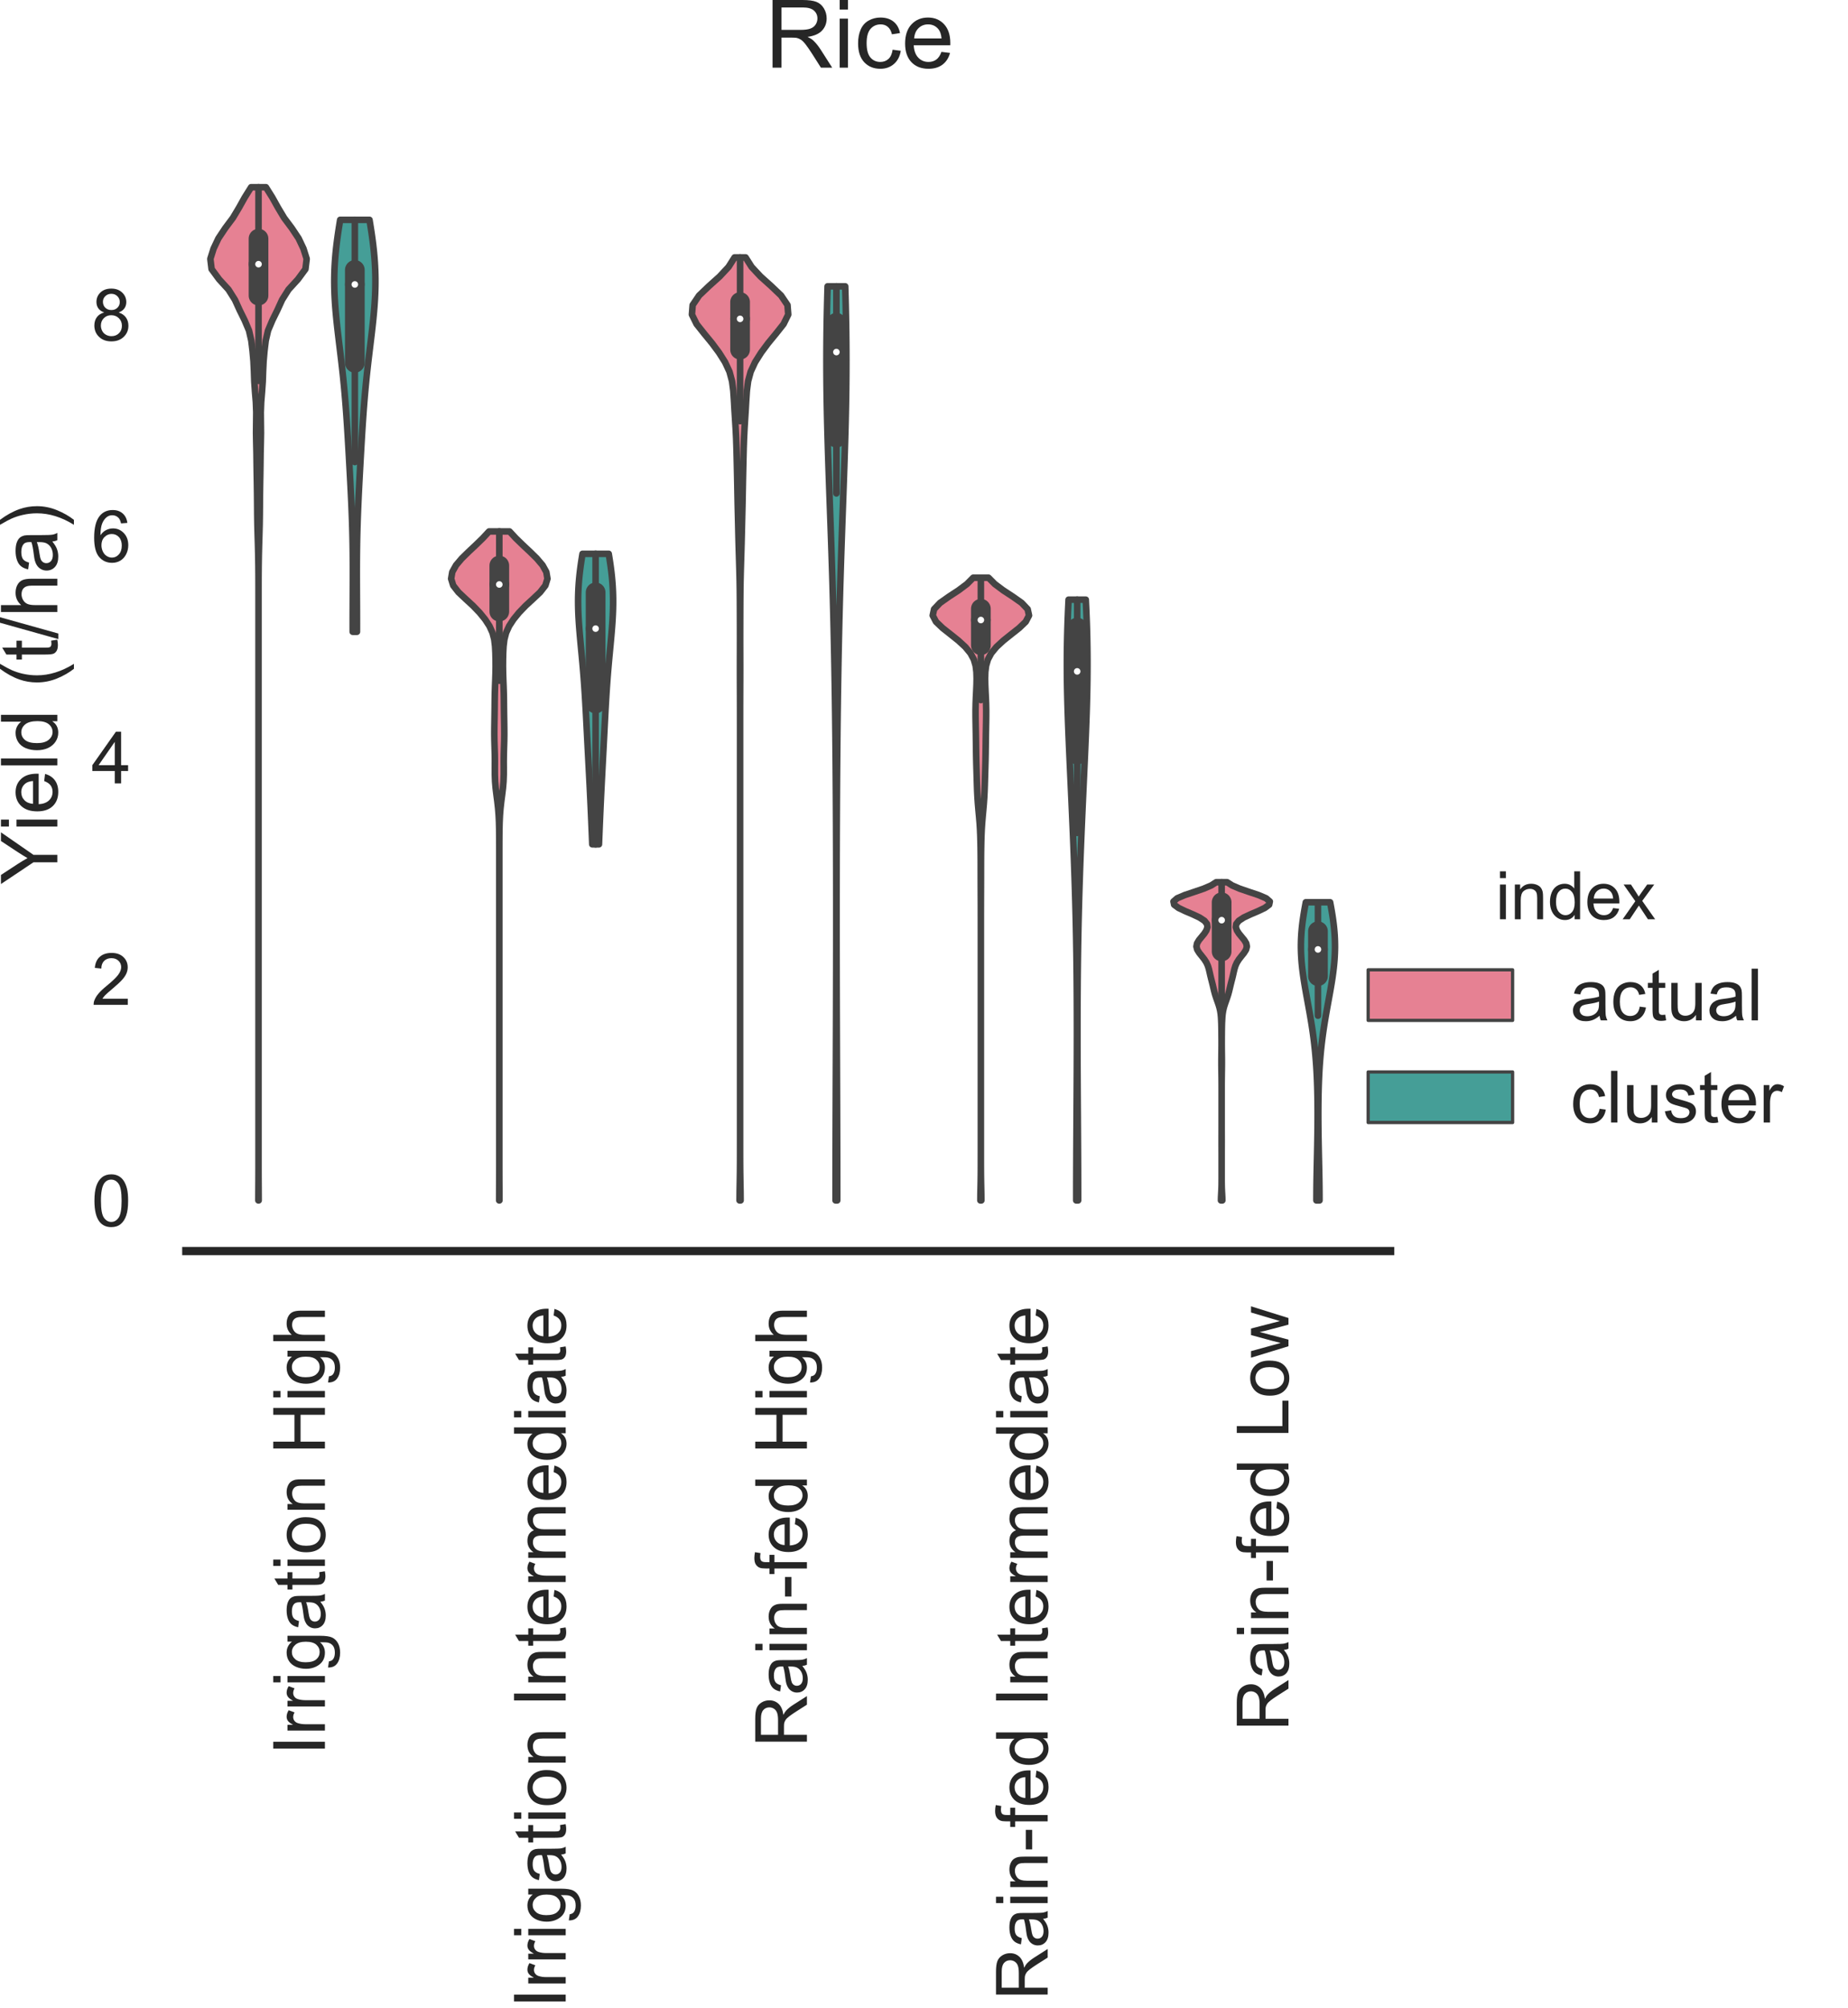 <?xml version="1.0" encoding="utf-8" standalone="no"?>
<!DOCTYPE svg PUBLIC "-//W3C//DTD SVG 1.1//EN"
  "http://www.w3.org/Graphics/SVG/1.1/DTD/svg11.dtd">
<!-- Created with matplotlib (https://matplotlib.org/) -->
<svg height="458.816pt" version="1.1" viewBox="0 0 422.283 458.816" width="422.283pt" xmlns="http://www.w3.org/2000/svg" xmlns:xlink="http://www.w3.org/1999/xlink">
 <defs>
  <style type="text/css">
*{stroke-linecap:butt;stroke-linejoin:round;}
  </style>
 </defs>
 <g id="figure_1">
  <g id="patch_1">
   <path d="M 0 458.816 
L 422.283 458.816 
L 422.283 0 
L 0 0 
z
" style="fill:#ffffff;"/>
  </g>
  <g id="axes_1">
   <g id="patch_2">
    <path d="M 42.567 285.832 
L 317.671 285.832 
L 317.671 31.2 
L 42.567 31.2 
z
" style="fill:#ffffff;"/>
   </g>
   <g id="matplotlib.axis_1">
    <g id="xtick_1">
     <g id="text_1">
      <!-- Irrigation High -->
      <defs>
       <path d="M 9.328 0 
L 9.328 71.578 
L 18.797 71.578 
L 18.797 0 
z
" id="ArialMT-73"/>
       <path d="M 6.5 0 
L 6.5 51.859 
L 14.406 51.859 
L 14.406 44 
Q 17.438 49.516 20 51.266 
Q 22.562 53.031 25.641 53.031 
Q 30.078 53.031 34.672 50.203 
L 31.641 42.047 
Q 28.422 43.953 25.203 43.953 
Q 22.312 43.953 20.016 42.219 
Q 17.719 40.484 16.75 37.406 
Q 15.281 32.719 15.281 27.156 
L 15.281 0 
z
" id="ArialMT-114"/>
       <path d="M 6.641 61.469 
L 6.641 71.578 
L 15.438 71.578 
L 15.438 61.469 
z
M 6.641 0 
L 6.641 51.859 
L 15.438 51.859 
L 15.438 0 
z
" id="ArialMT-105"/>
       <path d="M 4.984 -4.297 
L 13.531 -5.562 
Q 14.062 -9.516 16.5 -11.328 
Q 19.781 -13.766 25.438 -13.766 
Q 31.547 -13.766 34.859 -11.328 
Q 38.188 -8.891 39.359 -4.5 
Q 40.047 -1.812 39.984 6.781 
Q 34.234 0 25.641 0 
Q 14.938 0 9.078 7.719 
Q 3.219 15.438 3.219 26.219 
Q 3.219 33.641 5.906 39.906 
Q 8.594 46.188 13.688 49.609 
Q 18.797 53.031 25.688 53.031 
Q 34.859 53.031 40.828 45.609 
L 40.828 51.859 
L 48.922 51.859 
L 48.922 7.031 
Q 48.922 -5.078 46.453 -10.125 
Q 44 -15.188 38.641 -18.109 
Q 33.297 -21.047 25.484 -21.047 
Q 16.219 -21.047 10.5 -16.875 
Q 4.781 -12.703 4.984 -4.297 
z
M 12.25 26.859 
Q 12.25 16.656 16.297 11.969 
Q 20.359 7.281 26.469 7.281 
Q 32.516 7.281 36.609 11.938 
Q 40.719 16.609 40.719 26.562 
Q 40.719 36.078 36.5 40.906 
Q 32.281 45.75 26.312 45.75 
Q 20.453 45.75 16.344 40.984 
Q 12.25 36.234 12.25 26.859 
z
" id="ArialMT-103"/>
       <path d="M 40.438 6.391 
Q 35.547 2.25 31.031 0.531 
Q 26.516 -1.172 21.344 -1.172 
Q 12.797 -1.172 8.203 3 
Q 3.609 7.172 3.609 13.672 
Q 3.609 17.484 5.344 20.625 
Q 7.078 23.781 9.891 25.688 
Q 12.703 27.594 16.219 28.562 
Q 18.797 29.25 24.031 29.891 
Q 34.672 31.156 39.703 32.906 
Q 39.75 34.719 39.75 35.203 
Q 39.75 40.578 37.25 42.781 
Q 33.891 45.75 27.25 45.75 
Q 21.047 45.75 18.094 43.578 
Q 15.141 41.406 13.719 35.891 
L 5.125 37.062 
Q 6.297 42.578 8.984 45.969 
Q 11.672 49.359 16.75 51.188 
Q 21.828 53.031 28.516 53.031 
Q 35.156 53.031 39.297 51.469 
Q 43.453 49.906 45.406 47.531 
Q 47.359 45.172 48.141 41.547 
Q 48.578 39.312 48.578 33.453 
L 48.578 21.734 
Q 48.578 9.469 49.141 6.219 
Q 49.703 2.984 51.375 0 
L 42.188 0 
Q 40.828 2.734 40.438 6.391 
z
M 39.703 26.031 
Q 34.906 24.078 25.344 22.703 
Q 19.922 21.922 17.672 20.938 
Q 15.438 19.969 14.203 18.094 
Q 12.984 16.219 12.984 13.922 
Q 12.984 10.406 15.641 8.062 
Q 18.312 5.719 23.438 5.719 
Q 28.516 5.719 32.469 7.938 
Q 36.422 10.156 38.281 14.016 
Q 39.703 17 39.703 22.797 
z
" id="ArialMT-97"/>
       <path d="M 25.781 7.859 
L 27.047 0.094 
Q 23.344 -0.688 20.406 -0.688 
Q 15.625 -0.688 12.984 0.828 
Q 10.359 2.344 9.281 4.812 
Q 8.203 7.281 8.203 15.188 
L 8.203 45.016 
L 1.766 45.016 
L 1.766 51.859 
L 8.203 51.859 
L 8.203 64.703 
L 16.938 69.969 
L 16.938 51.859 
L 25.781 51.859 
L 25.781 45.016 
L 16.938 45.016 
L 16.938 14.703 
Q 16.938 10.938 17.406 9.859 
Q 17.875 8.797 18.922 8.156 
Q 19.969 7.516 21.922 7.516 
Q 23.391 7.516 25.781 7.859 
z
" id="ArialMT-116"/>
       <path d="M 3.328 25.922 
Q 3.328 40.328 11.328 47.266 
Q 18.016 53.031 27.641 53.031 
Q 38.328 53.031 45.109 46.016 
Q 51.906 39.016 51.906 26.656 
Q 51.906 16.656 48.906 10.906 
Q 45.906 5.172 40.156 2 
Q 34.422 -1.172 27.641 -1.172 
Q 16.75 -1.172 10.031 5.812 
Q 3.328 12.797 3.328 25.922 
z
M 12.359 25.922 
Q 12.359 15.969 16.703 11.016 
Q 21.047 6.062 27.641 6.062 
Q 34.188 6.062 38.531 11.031 
Q 42.875 16.016 42.875 26.219 
Q 42.875 35.844 38.5 40.797 
Q 34.125 45.75 27.641 45.75 
Q 21.047 45.75 16.703 40.812 
Q 12.359 35.891 12.359 25.922 
z
" id="ArialMT-111"/>
       <path d="M 6.594 0 
L 6.594 51.859 
L 14.5 51.859 
L 14.5 44.484 
Q 20.219 53.031 31 53.031 
Q 35.688 53.031 39.625 51.344 
Q 43.562 49.656 45.516 46.922 
Q 47.469 44.188 48.25 40.438 
Q 48.734 37.984 48.734 31.891 
L 48.734 0 
L 39.938 0 
L 39.938 31.547 
Q 39.938 36.922 38.906 39.578 
Q 37.891 42.234 35.281 43.812 
Q 32.672 45.406 29.156 45.406 
Q 23.531 45.406 19.453 41.844 
Q 15.375 38.281 15.375 28.328 
L 15.375 0 
z
" id="ArialMT-110"/>
       <path id="ArialMT-32"/>
       <path d="M 8.016 0 
L 8.016 71.578 
L 17.484 71.578 
L 17.484 42.188 
L 54.688 42.188 
L 54.688 71.578 
L 64.156 71.578 
L 64.156 0 
L 54.688 0 
L 54.688 33.734 
L 17.484 33.734 
L 17.484 0 
z
" id="ArialMT-72"/>
       <path d="M 6.594 0 
L 6.594 71.578 
L 15.375 71.578 
L 15.375 45.906 
Q 21.531 53.031 30.906 53.031 
Q 36.672 53.031 40.922 50.75 
Q 45.172 48.484 47 44.484 
Q 48.828 40.484 48.828 32.859 
L 48.828 0 
L 40.047 0 
L 40.047 32.859 
Q 40.047 39.453 37.188 42.453 
Q 34.328 45.453 29.109 45.453 
Q 25.203 45.453 21.75 43.422 
Q 18.312 41.406 16.844 37.938 
Q 15.375 34.469 15.375 28.375 
L 15.375 0 
z
" id="ArialMT-104"/>
      </defs>
      <g style="fill:#262626;" transform="translate(74.247 401.04)rotate(-90)scale(0.165 -0.165)">
       <use xlink:href="#ArialMT-73"/>
       <use x="27.783" xlink:href="#ArialMT-114"/>
       <use x="61.084" xlink:href="#ArialMT-114"/>
       <use x="94.385" xlink:href="#ArialMT-105"/>
       <use x="116.602" xlink:href="#ArialMT-103"/>
       <use x="172.217" xlink:href="#ArialMT-97"/>
       <use x="227.832" xlink:href="#ArialMT-116"/>
       <use x="255.615" xlink:href="#ArialMT-105"/>
       <use x="277.832" xlink:href="#ArialMT-111"/>
       <use x="333.447" xlink:href="#ArialMT-110"/>
       <use x="389.062" xlink:href="#ArialMT-32"/>
       <use x="416.846" xlink:href="#ArialMT-72"/>
       <use x="489.062" xlink:href="#ArialMT-105"/>
       <use x="511.279" xlink:href="#ArialMT-103"/>
       <use x="566.895" xlink:href="#ArialMT-104"/>
      </g>
     </g>
    </g>
    <g id="xtick_2">
     <g id="text_2">
      <!-- Irrigation Intermediate -->
      <defs>
       <path d="M 42.094 16.703 
L 51.172 15.578 
Q 49.031 7.625 43.219 3.219 
Q 37.406 -1.172 28.375 -1.172 
Q 17 -1.172 10.328 5.828 
Q 3.656 12.844 3.656 25.484 
Q 3.656 38.578 10.391 45.797 
Q 17.141 53.031 27.875 53.031 
Q 38.281 53.031 44.875 45.953 
Q 51.469 38.875 51.469 26.031 
Q 51.469 25.25 51.422 23.688 
L 12.75 23.688 
Q 13.234 15.141 17.578 10.594 
Q 21.922 6.062 28.422 6.062 
Q 33.25 6.062 36.672 8.594 
Q 40.094 11.141 42.094 16.703 
z
M 13.234 30.906 
L 42.188 30.906 
Q 41.609 37.453 38.875 40.719 
Q 34.672 45.797 27.984 45.797 
Q 21.922 45.797 17.797 41.75 
Q 13.672 37.703 13.234 30.906 
z
" id="ArialMT-101"/>
       <path d="M 6.594 0 
L 6.594 51.859 
L 14.453 51.859 
L 14.453 44.578 
Q 16.891 48.391 20.938 50.703 
Q 25 53.031 30.172 53.031 
Q 35.938 53.031 39.625 50.641 
Q 43.312 48.25 44.828 43.953 
Q 50.984 53.031 60.844 53.031 
Q 68.562 53.031 72.703 48.75 
Q 76.859 44.484 76.859 35.594 
L 76.859 0 
L 68.109 0 
L 68.109 32.672 
Q 68.109 37.938 67.25 40.25 
Q 66.406 42.578 64.156 43.984 
Q 61.922 45.406 58.891 45.406 
Q 53.422 45.406 49.797 41.766 
Q 46.188 38.141 46.188 30.125 
L 46.188 0 
L 37.406 0 
L 37.406 33.688 
Q 37.406 39.547 35.25 42.469 
Q 33.109 45.406 28.219 45.406 
Q 24.516 45.406 21.359 43.453 
Q 18.219 41.5 16.797 37.734 
Q 15.375 33.984 15.375 26.906 
L 15.375 0 
z
" id="ArialMT-109"/>
       <path d="M 40.234 0 
L 40.234 6.547 
Q 35.297 -1.172 25.734 -1.172 
Q 19.531 -1.172 14.328 2.25 
Q 9.125 5.672 6.266 11.797 
Q 3.422 17.922 3.422 25.875 
Q 3.422 33.641 6 39.969 
Q 8.594 46.297 13.766 49.656 
Q 18.953 53.031 25.344 53.031 
Q 30.031 53.031 33.688 51.047 
Q 37.359 49.078 39.656 45.906 
L 39.656 71.578 
L 48.391 71.578 
L 48.391 0 
z
M 12.453 25.875 
Q 12.453 15.922 16.641 10.984 
Q 20.844 6.062 26.562 6.062 
Q 32.328 6.062 36.344 10.766 
Q 40.375 15.484 40.375 25.141 
Q 40.375 35.797 36.266 40.766 
Q 32.172 45.75 26.172 45.75 
Q 20.312 45.75 16.375 40.969 
Q 12.453 36.188 12.453 25.875 
z
" id="ArialMT-100"/>
      </defs>
      <g style="fill:#262626;" transform="translate(129.267 458.816)rotate(-90)scale(0.165 -0.165)">
       <use xlink:href="#ArialMT-73"/>
       <use x="27.783" xlink:href="#ArialMT-114"/>
       <use x="61.084" xlink:href="#ArialMT-114"/>
       <use x="94.385" xlink:href="#ArialMT-105"/>
       <use x="116.602" xlink:href="#ArialMT-103"/>
       <use x="172.217" xlink:href="#ArialMT-97"/>
       <use x="227.832" xlink:href="#ArialMT-116"/>
       <use x="255.615" xlink:href="#ArialMT-105"/>
       <use x="277.832" xlink:href="#ArialMT-111"/>
       <use x="333.447" xlink:href="#ArialMT-110"/>
       <use x="389.062" xlink:href="#ArialMT-32"/>
       <use x="416.846" xlink:href="#ArialMT-73"/>
       <use x="444.629" xlink:href="#ArialMT-110"/>
       <use x="500.244" xlink:href="#ArialMT-116"/>
       <use x="528.027" xlink:href="#ArialMT-101"/>
       <use x="583.643" xlink:href="#ArialMT-114"/>
       <use x="616.943" xlink:href="#ArialMT-109"/>
       <use x="700.244" xlink:href="#ArialMT-101"/>
       <use x="755.859" xlink:href="#ArialMT-100"/>
       <use x="811.475" xlink:href="#ArialMT-105"/>
       <use x="833.691" xlink:href="#ArialMT-97"/>
       <use x="889.307" xlink:href="#ArialMT-116"/>
       <use x="917.09" xlink:href="#ArialMT-101"/>
      </g>
     </g>
    </g>
    <g id="xtick_3">
     <g id="text_3">
      <!-- Rain-fed High -->
      <defs>
       <path d="M 7.859 0 
L 7.859 71.578 
L 39.594 71.578 
Q 49.172 71.578 54.141 69.641 
Q 59.125 67.719 62.109 62.828 
Q 65.094 57.953 65.094 52.047 
Q 65.094 44.438 60.156 39.203 
Q 55.219 33.984 44.922 32.562 
Q 48.688 30.766 50.641 29 
Q 54.781 25.203 58.5 19.484 
L 70.953 0 
L 59.031 0 
L 49.562 14.891 
Q 45.406 21.344 42.719 24.75 
Q 40.047 28.172 37.922 29.531 
Q 35.797 30.906 33.594 31.453 
Q 31.984 31.781 28.328 31.781 
L 17.328 31.781 
L 17.328 0 
z
M 17.328 39.984 
L 37.703 39.984 
Q 44.188 39.984 47.844 41.328 
Q 51.516 42.672 53.422 45.625 
Q 55.328 48.578 55.328 52.047 
Q 55.328 57.125 51.641 60.391 
Q 47.953 63.672 39.984 63.672 
L 17.328 63.672 
z
" id="ArialMT-82"/>
       <path d="M 3.172 21.484 
L 3.172 30.328 
L 30.172 30.328 
L 30.172 21.484 
z
" id="ArialMT-45"/>
       <path d="M 8.688 0 
L 8.688 45.016 
L 0.922 45.016 
L 0.922 51.859 
L 8.688 51.859 
L 8.688 57.375 
Q 8.688 62.594 9.625 65.141 
Q 10.891 68.562 14.078 70.672 
Q 17.281 72.797 23.047 72.797 
Q 26.766 72.797 31.25 71.922 
L 29.938 64.266 
Q 27.203 64.75 24.75 64.75 
Q 20.75 64.75 19.094 63.031 
Q 17.438 61.328 17.438 56.641 
L 17.438 51.859 
L 27.547 51.859 
L 27.547 45.016 
L 17.438 45.016 
L 17.438 0 
z
" id="ArialMT-102"/>
      </defs>
      <g style="fill:#262626;" transform="translate(184.388 399.212)rotate(-90)scale(0.165 -0.165)">
       <use xlink:href="#ArialMT-82"/>
       <use x="72.217" xlink:href="#ArialMT-97"/>
       <use x="127.832" xlink:href="#ArialMT-105"/>
       <use x="150.049" xlink:href="#ArialMT-110"/>
       <use x="205.664" xlink:href="#ArialMT-45"/>
       <use x="238.965" xlink:href="#ArialMT-102"/>
       <use x="266.748" xlink:href="#ArialMT-101"/>
       <use x="322.363" xlink:href="#ArialMT-100"/>
       <use x="377.979" xlink:href="#ArialMT-32"/>
       <use x="405.762" xlink:href="#ArialMT-72"/>
       <use x="477.979" xlink:href="#ArialMT-105"/>
       <use x="500.195" xlink:href="#ArialMT-103"/>
       <use x="555.811" xlink:href="#ArialMT-104"/>
      </g>
     </g>
    </g>
    <g id="xtick_4">
     <g id="text_4">
      <!-- Rain-fed Intermediate -->
      <g style="fill:#262626;" transform="translate(239.405 456.988)rotate(-90)scale(0.165 -0.165)">
       <use xlink:href="#ArialMT-82"/>
       <use x="72.217" xlink:href="#ArialMT-97"/>
       <use x="127.832" xlink:href="#ArialMT-105"/>
       <use x="150.049" xlink:href="#ArialMT-110"/>
       <use x="205.664" xlink:href="#ArialMT-45"/>
       <use x="238.965" xlink:href="#ArialMT-102"/>
       <use x="266.748" xlink:href="#ArialMT-101"/>
       <use x="322.363" xlink:href="#ArialMT-100"/>
       <use x="377.979" xlink:href="#ArialMT-32"/>
       <use x="405.762" xlink:href="#ArialMT-73"/>
       <use x="433.545" xlink:href="#ArialMT-110"/>
       <use x="489.16" xlink:href="#ArialMT-116"/>
       <use x="516.943" xlink:href="#ArialMT-101"/>
       <use x="572.559" xlink:href="#ArialMT-114"/>
       <use x="605.859" xlink:href="#ArialMT-109"/>
       <use x="689.16" xlink:href="#ArialMT-101"/>
       <use x="744.775" xlink:href="#ArialMT-100"/>
       <use x="800.391" xlink:href="#ArialMT-105"/>
       <use x="822.607" xlink:href="#ArialMT-97"/>
       <use x="878.223" xlink:href="#ArialMT-116"/>
       <use x="906.006" xlink:href="#ArialMT-101"/>
      </g>
     </g>
    </g>
    <g id="xtick_5">
     <g id="text_5">
      <!-- Rain-fed Low -->
      <defs>
       <path d="M 7.328 0 
L 7.328 71.578 
L 16.797 71.578 
L 16.797 8.453 
L 52.047 8.453 
L 52.047 0 
z
" id="ArialMT-76"/>
       <path d="M 16.156 0 
L 0.297 51.859 
L 9.375 51.859 
L 17.625 21.922 
L 20.703 10.797 
Q 20.906 11.625 23.391 21.484 
L 31.641 51.859 
L 40.672 51.859 
L 48.438 21.781 
L 51.031 11.859 
L 54 21.875 
L 62.891 51.859 
L 71.438 51.859 
L 55.219 0 
L 46.094 0 
L 37.844 31.062 
L 35.844 39.891 
L 25.344 0 
z
" id="ArialMT-119"/>
      </defs>
      <g style="fill:#262626;" transform="translate(294.426 395.546)rotate(-90)scale(0.165 -0.165)">
       <use xlink:href="#ArialMT-82"/>
       <use x="72.217" xlink:href="#ArialMT-97"/>
       <use x="127.832" xlink:href="#ArialMT-105"/>
       <use x="150.049" xlink:href="#ArialMT-110"/>
       <use x="205.664" xlink:href="#ArialMT-45"/>
       <use x="238.965" xlink:href="#ArialMT-102"/>
       <use x="266.748" xlink:href="#ArialMT-101"/>
       <use x="322.363" xlink:href="#ArialMT-100"/>
       <use x="377.979" xlink:href="#ArialMT-32"/>
       <use x="405.762" xlink:href="#ArialMT-76"/>
       <use x="461.377" xlink:href="#ArialMT-111"/>
       <use x="516.992" xlink:href="#ArialMT-119"/>
      </g>
     </g>
    </g>
   </g>
   <g id="matplotlib.axis_2">
    <g id="ytick_1">
     <g id="text_6">
      <!-- 0 -->
      <defs>
       <path d="M 4.156 35.297 
Q 4.156 48 6.766 55.734 
Q 9.375 63.484 14.516 67.672 
Q 19.672 71.875 27.484 71.875 
Q 33.25 71.875 37.594 69.547 
Q 41.938 67.234 44.766 62.859 
Q 47.609 58.5 49.219 52.219 
Q 50.828 45.953 50.828 35.297 
Q 50.828 22.703 48.234 14.969 
Q 45.656 7.234 40.5 3 
Q 35.359 -1.219 27.484 -1.219 
Q 17.141 -1.219 11.234 6.203 
Q 4.156 15.141 4.156 35.297 
z
M 13.188 35.297 
Q 13.188 17.672 17.312 11.828 
Q 21.438 6 27.484 6 
Q 33.547 6 37.672 11.859 
Q 41.797 17.719 41.797 35.297 
Q 41.797 52.984 37.672 58.781 
Q 33.547 64.594 27.391 64.594 
Q 21.344 64.594 17.719 59.469 
Q 13.188 52.938 13.188 35.297 
z
" id="ArialMT-48"/>
      </defs>
      <g style="fill:#262626;" transform="translate(20.892 280.163)scale(0.165 -0.165)">
       <use xlink:href="#ArialMT-48"/>
      </g>
     </g>
    </g>
    <g id="ytick_2">
     <g id="text_7">
      <!-- 2 -->
      <defs>
       <path d="M 50.344 8.453 
L 50.344 0 
L 3.031 0 
Q 2.938 3.172 4.047 6.109 
Q 5.859 10.938 9.828 15.625 
Q 13.812 20.312 21.344 26.469 
Q 33.016 36.031 37.109 41.625 
Q 41.219 47.219 41.219 52.203 
Q 41.219 57.422 37.469 61 
Q 33.734 64.594 27.734 64.594 
Q 21.391 64.594 17.578 60.781 
Q 13.766 56.984 13.719 50.25 
L 4.688 51.172 
Q 5.609 61.281 11.656 66.578 
Q 17.719 71.875 27.938 71.875 
Q 38.234 71.875 44.234 66.156 
Q 50.25 60.453 50.25 52 
Q 50.25 47.703 48.484 43.547 
Q 46.734 39.406 42.656 34.812 
Q 38.578 30.219 29.109 22.219 
Q 21.188 15.578 18.938 13.203 
Q 16.703 10.844 15.234 8.453 
z
" id="ArialMT-50"/>
      </defs>
      <g style="fill:#262626;" transform="translate(20.892 229.571)scale(0.165 -0.165)">
       <use xlink:href="#ArialMT-50"/>
      </g>
     </g>
    </g>
    <g id="ytick_3">
     <g id="text_8">
      <!-- 4 -->
      <defs>
       <path d="M 32.328 0 
L 32.328 17.141 
L 1.266 17.141 
L 1.266 25.203 
L 33.938 71.578 
L 41.109 71.578 
L 41.109 25.203 
L 50.781 25.203 
L 50.781 17.141 
L 41.109 17.141 
L 41.109 0 
z
M 32.328 25.203 
L 32.328 57.469 
L 9.906 25.203 
z
" id="ArialMT-52"/>
      </defs>
      <g style="fill:#262626;" transform="translate(20.892 178.979)scale(0.165 -0.165)">
       <use xlink:href="#ArialMT-52"/>
      </g>
     </g>
    </g>
    <g id="ytick_4">
     <g id="text_9">
      <!-- 6 -->
      <defs>
       <path d="M 49.75 54.047 
L 41.016 53.375 
Q 39.844 58.547 37.703 60.891 
Q 34.125 64.656 28.906 64.656 
Q 24.703 64.656 21.531 62.312 
Q 17.391 59.281 14.984 53.469 
Q 12.594 47.656 12.5 36.922 
Q 15.672 41.75 20.266 44.094 
Q 24.859 46.438 29.891 46.438 
Q 38.672 46.438 44.844 39.969 
Q 51.031 33.5 51.031 23.25 
Q 51.031 16.5 48.125 10.719 
Q 45.219 4.938 40.141 1.859 
Q 35.062 -1.219 28.609 -1.219 
Q 17.625 -1.219 10.688 6.859 
Q 3.766 14.938 3.766 33.5 
Q 3.766 54.25 11.422 63.672 
Q 18.109 71.875 29.438 71.875 
Q 37.891 71.875 43.281 67.141 
Q 48.688 62.406 49.75 54.047 
z
M 13.875 23.188 
Q 13.875 18.656 15.797 14.5 
Q 17.719 10.359 21.188 8.172 
Q 24.656 6 28.469 6 
Q 34.031 6 38.031 10.484 
Q 42.047 14.984 42.047 22.703 
Q 42.047 30.125 38.078 34.391 
Q 34.125 38.672 28.125 38.672 
Q 22.172 38.672 18.016 34.391 
Q 13.875 30.125 13.875 23.188 
z
" id="ArialMT-54"/>
      </defs>
      <g style="fill:#262626;" transform="translate(20.892 128.387)scale(0.165 -0.165)">
       <use xlink:href="#ArialMT-54"/>
      </g>
     </g>
    </g>
    <g id="ytick_5">
     <g id="text_10">
      <!-- 8 -->
      <defs>
       <path d="M 17.672 38.812 
Q 12.203 40.828 9.562 44.531 
Q 6.938 48.25 6.938 53.422 
Q 6.938 61.234 12.547 66.547 
Q 18.172 71.875 27.484 71.875 
Q 36.859 71.875 42.578 66.422 
Q 48.297 60.984 48.297 53.172 
Q 48.297 48.188 45.672 44.5 
Q 43.062 40.828 37.75 38.812 
Q 44.344 36.672 47.781 31.875 
Q 51.219 27.094 51.219 20.453 
Q 51.219 11.281 44.719 5.031 
Q 38.234 -1.219 27.641 -1.219 
Q 17.047 -1.219 10.547 5.047 
Q 4.047 11.328 4.047 20.703 
Q 4.047 27.688 7.594 32.391 
Q 11.141 37.109 17.672 38.812 
z
M 15.922 53.719 
Q 15.922 48.641 19.188 45.406 
Q 22.469 42.188 27.688 42.188 
Q 32.766 42.188 36.016 45.375 
Q 39.266 48.578 39.266 53.219 
Q 39.266 58.062 35.906 61.359 
Q 32.562 64.656 27.594 64.656 
Q 22.562 64.656 19.234 61.422 
Q 15.922 58.203 15.922 53.719 
z
M 13.094 20.656 
Q 13.094 16.891 14.875 13.375 
Q 16.656 9.859 20.172 7.922 
Q 23.688 6 27.734 6 
Q 34.031 6 38.125 10.047 
Q 42.234 14.109 42.234 20.359 
Q 42.234 26.703 38.016 30.859 
Q 33.797 35.016 27.438 35.016 
Q 21.234 35.016 17.156 30.906 
Q 13.094 26.812 13.094 20.656 
z
" id="ArialMT-56"/>
      </defs>
      <g style="fill:#262626;" transform="translate(20.892 77.795)scale(0.165 -0.165)">
       <use xlink:href="#ArialMT-56"/>
      </g>
     </g>
    </g>
    <g id="text_11">
     <!-- Yield (t/ha) -->
     <defs>
      <path d="M 27.875 0 
L 27.875 30.328 
L 0.297 71.578 
L 11.812 71.578 
L 25.922 50 
Q 29.828 43.953 33.203 37.891 
Q 36.422 43.5 41.016 50.531 
L 54.891 71.578 
L 65.922 71.578 
L 37.359 30.328 
L 37.359 0 
z
" id="ArialMT-89"/>
      <path d="M 6.391 0 
L 6.391 71.578 
L 15.188 71.578 
L 15.188 0 
z
" id="ArialMT-108"/>
      <path d="M 23.391 -21.047 
Q 16.109 -11.859 11.078 0.438 
Q 6.062 12.75 6.062 25.922 
Q 6.062 37.547 9.812 48.188 
Q 14.203 60.547 23.391 72.797 
L 29.688 72.797 
Q 23.781 62.641 21.875 58.297 
Q 18.891 51.562 17.188 44.234 
Q 15.094 35.109 15.094 25.875 
Q 15.094 2.391 29.688 -21.047 
z
" id="ArialMT-40"/>
      <path d="M 0 -1.219 
L 20.75 72.797 
L 27.781 72.797 
L 7.078 -1.219 
z
" id="ArialMT-47"/>
      <path d="M 12.359 -21.047 
L 6.062 -21.047 
Q 20.656 2.391 20.656 25.875 
Q 20.656 35.062 18.562 44.094 
Q 16.891 51.422 13.922 58.156 
Q 12.016 62.547 6.062 72.797 
L 12.359 72.797 
Q 21.531 60.547 25.922 48.188 
Q 29.688 37.547 29.688 25.922 
Q 29.688 12.75 24.625 0.438 
Q 19.578 -11.859 12.359 -21.047 
z
" id="ArialMT-41"/>
     </defs>
     <g style="fill:#262626;" transform="translate(13.103 202.028)rotate(-90)scale(0.18 -0.18)">
      <use xlink:href="#ArialMT-89"/>
      <use x="66.652" xlink:href="#ArialMT-105"/>
      <use x="88.869" xlink:href="#ArialMT-101"/>
      <use x="144.484" xlink:href="#ArialMT-108"/>
      <use x="166.701" xlink:href="#ArialMT-100"/>
      <use x="222.316" xlink:href="#ArialMT-32"/>
      <use x="250.1" xlink:href="#ArialMT-40"/>
      <use x="283.4" xlink:href="#ArialMT-116"/>
      <use x="311.184" xlink:href="#ArialMT-47"/>
      <use x="338.967" xlink:href="#ArialMT-104"/>
      <use x="394.582" xlink:href="#ArialMT-97"/>
      <use x="450.197" xlink:href="#ArialMT-41"/>
     </g>
    </g>
   </g>
   <g id="PolyCollection_1">
    <defs>
     <path d="M 59.107 -184.557 
L 59.04 -184.557 
L 59.05 -186.896 
L 59.065 -189.234 
L 59.072 -191.572 
L 59.073 -193.91 
L 59.074 -196.248 
L 59.074 -198.587 
L 59.074 -200.925 
L 59.074 -203.263 
L 59.074 -205.601 
L 59.074 -207.94 
L 59.074 -210.278 
L 59.074 -212.616 
L 59.074 -214.954 
L 59.074 -217.292 
L 59.074 -219.631 
L 59.074 -221.969 
L 59.074 -224.307 
L 59.074 -226.645 
L 59.074 -228.984 
L 59.074 -231.322 
L 59.074 -233.66 
L 59.074 -235.998 
L 59.074 -238.336 
L 59.074 -240.675 
L 59.074 -243.013 
L 59.074 -245.351 
L 59.074 -247.689 
L 59.074 -250.028 
L 59.074 -252.366 
L 59.074 -254.704 
L 59.074 -257.042 
L 59.074 -259.38 
L 59.074 -261.719 
L 59.074 -264.057 
L 59.074 -266.395 
L 59.074 -268.733 
L 59.074 -271.072 
L 59.074 -273.41 
L 59.074 -275.748 
L 59.074 -278.086 
L 59.074 -280.424 
L 59.074 -282.763 
L 59.074 -285.101 
L 59.074 -287.439 
L 59.074 -289.777 
L 59.074 -292.116 
L 59.074 -294.454 
L 59.074 -296.792 
L 59.074 -299.13 
L 59.074 -301.468 
L 59.074 -303.807 
L 59.074 -306.145 
L 59.074 -308.483 
L 59.074 -310.821 
L 59.074 -313.16 
L 59.074 -315.498 
L 59.074 -317.836 
L 59.074 -320.174 
L 59.074 -322.512 
L 59.072 -324.851 
L 59.067 -327.189 
L 59.048 -329.527 
L 59.011 -331.865 
L 58.954 -334.204 
L 58.883 -336.542 
L 58.82 -338.88 
L 58.784 -341.218 
L 58.765 -343.557 
L 58.743 -345.895 
L 58.709 -348.233 
L 58.666 -350.571 
L 58.633 -352.909 
L 58.604 -355.248 
L 58.551 -357.586 
L 58.511 -359.924 
L 58.535 -362.262 
L 58.558 -364.601 
L 58.469 -366.939 
L 58.276 -369.277 
L 58.113 -371.615 
L 58.03 -373.953 
L 57.918 -376.292 
L 57.711 -378.63 
L 57.431 -380.968 
L 56.895 -383.306 
L 55.904 -385.645 
L 54.751 -387.983 
L 53.685 -390.321 
L 52.212 -392.659 
L 50.073 -394.997 
L 48.35 -397.336 
L 48.069 -399.674 
L 48.805 -402.012 
L 49.911 -404.35 
L 51.469 -406.689 
L 53.217 -409.027 
L 54.617 -411.365 
L 55.922 -413.703 
L 57.386 -416.041 
L 60.762 -416.041 
L 60.762 -416.041 
L 62.225 -413.703 
L 63.53 -411.365 
L 64.931 -409.027 
L 66.679 -406.689 
L 68.236 -404.35 
L 69.342 -402.012 
L 70.078 -399.674 
L 69.797 -397.336 
L 68.074 -394.997 
L 65.935 -392.659 
L 64.462 -390.321 
L 63.396 -387.983 
L 62.243 -385.645 
L 61.252 -383.306 
L 60.716 -380.968 
L 60.436 -378.63 
L 60.229 -376.292 
L 60.117 -373.953 
L 60.034 -371.615 
L 59.871 -369.277 
L 59.678 -366.939 
L 59.59 -364.601 
L 59.612 -362.262 
L 59.636 -359.924 
L 59.597 -357.586 
L 59.543 -355.248 
L 59.514 -352.909 
L 59.481 -350.571 
L 59.438 -348.233 
L 59.404 -345.895 
L 59.382 -343.557 
L 59.363 -341.218 
L 59.327 -338.88 
L 59.264 -336.542 
L 59.193 -334.204 
L 59.136 -331.865 
L 59.099 -329.527 
L 59.081 -327.189 
L 59.075 -324.851 
L 59.074 -322.512 
L 59.074 -320.174 
L 59.074 -317.836 
L 59.074 -315.498 
L 59.074 -313.16 
L 59.074 -310.821 
L 59.074 -308.483 
L 59.074 -306.145 
L 59.074 -303.807 
L 59.074 -301.468 
L 59.074 -299.13 
L 59.074 -296.792 
L 59.074 -294.454 
L 59.074 -292.116 
L 59.074 -289.777 
L 59.074 -287.439 
L 59.074 -285.101 
L 59.074 -282.763 
L 59.074 -280.424 
L 59.074 -278.086 
L 59.074 -275.748 
L 59.074 -273.41 
L 59.074 -271.072 
L 59.074 -268.733 
L 59.074 -266.395 
L 59.074 -264.057 
L 59.074 -261.719 
L 59.074 -259.38 
L 59.074 -257.042 
L 59.074 -254.704 
L 59.074 -252.366 
L 59.074 -250.028 
L 59.074 -247.689 
L 59.074 -245.351 
L 59.074 -243.013 
L 59.074 -240.675 
L 59.074 -238.336 
L 59.074 -235.998 
L 59.074 -233.66 
L 59.074 -231.322 
L 59.074 -228.984 
L 59.074 -226.645 
L 59.074 -224.307 
L 59.074 -221.969 
L 59.074 -219.631 
L 59.074 -217.292 
L 59.074 -214.954 
L 59.074 -212.616 
L 59.074 -210.278 
L 59.074 -207.94 
L 59.074 -205.601 
L 59.074 -203.263 
L 59.074 -200.925 
L 59.074 -198.587 
L 59.074 -196.248 
L 59.074 -193.91 
L 59.075 -191.572 
L 59.082 -189.234 
L 59.097 -186.896 
L 59.107 -184.557 
z
" id="m3ccd6dc48d" style="stroke:#444444;stroke-width:1.5;"/>
    </defs>
    <g clip-path="url(#p6aae6138ce)">
     <use style="fill:#e68193;stroke:#444444;stroke-width:1.5;" x="0" xlink:href="#m3ccd6dc48d" y="458.816"/>
    </g>
   </g>
   <g id="PolyCollection_2">
    <defs>
     <path d="M 81.567 -314.474 
L 80.597 -314.474 
L 80.595 -315.425 
L 80.594 -316.375 
L 80.594 -317.326 
L 80.596 -318.277 
L 80.599 -319.227 
L 80.603 -320.178 
L 80.607 -321.129 
L 80.612 -322.079 
L 80.617 -323.03 
L 80.621 -323.981 
L 80.625 -324.931 
L 80.629 -325.882 
L 80.631 -326.833 
L 80.632 -327.783 
L 80.631 -328.734 
L 80.629 -329.685 
L 80.624 -330.635 
L 80.617 -331.586 
L 80.608 -332.537 
L 80.596 -333.487 
L 80.581 -334.438 
L 80.564 -335.389 
L 80.543 -336.339 
L 80.52 -337.29 
L 80.494 -338.241 
L 80.464 -339.191 
L 80.433 -340.142 
L 80.398 -341.093 
L 80.361 -342.043 
L 80.322 -342.994 
L 80.281 -343.945 
L 80.237 -344.895 
L 80.192 -345.846 
L 80.146 -346.797 
L 80.098 -347.747 
L 80.049 -348.698 
L 79.999 -349.649 
L 79.948 -350.599 
L 79.896 -351.55 
L 79.844 -352.501 
L 79.791 -353.452 
L 79.738 -354.402 
L 79.684 -355.353 
L 79.63 -356.304 
L 79.574 -357.254 
L 79.518 -358.205 
L 79.461 -359.156 
L 79.402 -360.106 
L 79.342 -361.057 
L 79.281 -362.008 
L 79.217 -362.958 
L 79.151 -363.909 
L 79.083 -364.86 
L 79.011 -365.81 
L 78.937 -366.761 
L 78.859 -367.712 
L 78.778 -368.662 
L 78.693 -369.613 
L 78.604 -370.564 
L 78.511 -371.514 
L 78.415 -372.465 
L 78.315 -373.416 
L 78.211 -374.366 
L 78.104 -375.317 
L 77.995 -376.268 
L 77.882 -377.218 
L 77.768 -378.169 
L 77.653 -379.12 
L 77.537 -380.07 
L 77.421 -381.021 
L 77.307 -381.972 
L 77.194 -382.922 
L 77.085 -383.873 
L 76.98 -384.824 
L 76.88 -385.774 
L 76.786 -386.725 
L 76.699 -387.676 
L 76.621 -388.626 
L 76.552 -389.577 
L 76.493 -390.528 
L 76.446 -391.478 
L 76.41 -392.429 
L 76.387 -393.38 
L 76.377 -394.33 
L 76.38 -395.281 
L 76.397 -396.232 
L 76.428 -397.182 
L 76.473 -398.133 
L 76.532 -399.084 
L 76.604 -400.034 
L 76.689 -400.985 
L 76.786 -401.936 
L 76.895 -402.887 
L 77.014 -403.837 
L 77.143 -404.788 
L 77.28 -405.739 
L 77.425 -406.689 
L 77.577 -407.64 
L 77.733 -408.591 
L 84.43 -408.591 
L 84.43 -408.591 
L 84.587 -407.64 
L 84.738 -406.689 
L 84.884 -405.739 
L 85.021 -404.788 
L 85.15 -403.837 
L 85.269 -402.887 
L 85.378 -401.936 
L 85.475 -400.985 
L 85.56 -400.034 
L 85.632 -399.084 
L 85.69 -398.133 
L 85.735 -397.182 
L 85.766 -396.232 
L 85.784 -395.281 
L 85.787 -394.33 
L 85.777 -393.38 
L 85.754 -392.429 
L 85.718 -391.478 
L 85.671 -390.528 
L 85.612 -389.577 
L 85.543 -388.626 
L 85.465 -387.676 
L 85.378 -386.725 
L 85.284 -385.774 
L 85.184 -384.824 
L 85.079 -383.873 
L 84.969 -382.922 
L 84.857 -381.972 
L 84.743 -381.021 
L 84.627 -380.07 
L 84.511 -379.12 
L 84.396 -378.169 
L 84.281 -377.218 
L 84.169 -376.268 
L 84.06 -375.317 
L 83.953 -374.366 
L 83.849 -373.416 
L 83.749 -372.465 
L 83.653 -371.514 
L 83.56 -370.564 
L 83.471 -369.613 
L 83.386 -368.662 
L 83.305 -367.712 
L 83.227 -366.761 
L 83.153 -365.81 
L 83.081 -364.86 
L 83.013 -363.909 
L 82.947 -362.958 
L 82.883 -362.008 
L 82.821 -361.057 
L 82.761 -360.106 
L 82.703 -359.156 
L 82.646 -358.205 
L 82.59 -357.254 
L 82.534 -356.304 
L 82.48 -355.353 
L 82.426 -354.402 
L 82.372 -353.452 
L 82.32 -352.501 
L 82.267 -351.55 
L 82.216 -350.599 
L 82.165 -349.649 
L 82.115 -348.698 
L 82.066 -347.747 
L 82.018 -346.797 
L 81.971 -345.846 
L 81.926 -344.895 
L 81.883 -343.945 
L 81.842 -342.994 
L 81.803 -342.043 
L 81.766 -341.093 
L 81.731 -340.142 
L 81.699 -339.191 
L 81.67 -338.241 
L 81.644 -337.29 
L 81.621 -336.339 
L 81.6 -335.389 
L 81.582 -334.438 
L 81.568 -333.487 
L 81.556 -332.537 
L 81.546 -331.586 
L 81.539 -330.635 
L 81.535 -329.685 
L 81.532 -328.734 
L 81.532 -327.783 
L 81.533 -326.833 
L 81.535 -325.882 
L 81.538 -324.931 
L 81.543 -323.981 
L 81.547 -323.03 
L 81.552 -322.079 
L 81.557 -321.129 
L 81.561 -320.178 
L 81.565 -319.227 
L 81.567 -318.277 
L 81.569 -317.326 
L 81.57 -316.375 
L 81.569 -315.425 
L 81.567 -314.474 
z
" id="meccef5238f" style="stroke:#444444;stroke-width:1.5;"/>
    </defs>
    <g clip-path="url(#p6aae6138ce)">
     <use style="fill:#459e97;stroke:#444444;stroke-width:1.5;" x="0" xlink:href="#meccef5238f" y="458.816"/>
    </g>
   </g>
   <g id="PolyCollection_3">
    <defs>
     <path d="M 114.121 -184.557 
L 114.067 -184.557 
L 114.071 -186.101 
L 114.08 -187.645 
L 114.087 -189.189 
L 114.092 -190.733 
L 114.094 -192.276 
L 114.094 -193.82 
L 114.094 -195.364 
L 114.094 -196.908 
L 114.094 -198.452 
L 114.094 -199.996 
L 114.094 -201.539 
L 114.094 -203.083 
L 114.094 -204.627 
L 114.094 -206.171 
L 114.094 -207.715 
L 114.094 -209.259 
L 114.094 -210.802 
L 114.094 -212.346 
L 114.094 -213.89 
L 114.094 -215.434 
L 114.094 -216.978 
L 114.094 -218.521 
L 114.094 -220.065 
L 114.094 -221.609 
L 114.094 -223.153 
L 114.094 -224.697 
L 114.094 -226.241 
L 114.094 -227.784 
L 114.094 -229.328 
L 114.094 -230.872 
L 114.094 -232.416 
L 114.094 -233.96 
L 114.094 -235.504 
L 114.094 -237.047 
L 114.094 -238.591 
L 114.094 -240.135 
L 114.094 -241.679 
L 114.094 -243.223 
L 114.094 -244.767 
L 114.094 -246.31 
L 114.094 -247.854 
L 114.094 -249.398 
L 114.094 -250.942 
L 114.094 -252.486 
L 114.094 -254.029 
L 114.094 -255.573 
L 114.094 -257.117 
L 114.094 -258.661 
L 114.094 -260.205 
L 114.094 -261.749 
L 114.094 -263.292 
L 114.094 -264.836 
L 114.091 -266.38 
L 114.084 -267.924 
L 114.065 -269.468 
L 114.025 -271.012 
L 113.95 -272.555 
L 113.828 -274.099 
L 113.656 -275.643 
L 113.454 -277.187 
L 113.264 -278.731 
L 113.133 -280.274 
L 113.076 -281.818 
L 113.073 -283.362 
L 113.081 -284.906 
L 113.064 -286.45 
L 113.018 -287.994 
L 112.972 -289.537 
L 112.952 -291.081 
L 112.96 -292.625 
L 112.985 -294.169 
L 113.01 -295.713 
L 113.029 -297.257 
L 113.044 -298.8 
L 113.069 -300.344 
L 113.116 -301.888 
L 113.177 -303.432 
L 113.23 -304.976 
L 113.254 -306.52 
L 113.246 -308.063 
L 113.209 -309.607 
L 113.129 -311.151 
L 112.944 -312.695 
L 112.546 -314.239 
L 111.845 -315.782 
L 110.836 -317.326 
L 109.575 -318.87 
L 108.089 -320.414 
L 106.413 -321.958 
L 104.772 -323.502 
L 103.566 -325.045 
L 103.09 -326.589 
L 103.35 -328.133 
L 104.207 -329.677 
L 105.515 -331.221 
L 107.09 -332.765 
L 108.734 -334.308 
L 110.323 -335.852 
L 111.754 -337.396 
L 116.435 -337.396 
L 116.435 -337.396 
L 117.865 -335.852 
L 119.455 -334.308 
L 121.099 -332.765 
L 122.673 -331.221 
L 123.982 -329.677 
L 124.839 -328.133 
L 125.098 -326.589 
L 124.622 -325.045 
L 123.417 -323.502 
L 121.775 -321.958 
L 120.099 -320.414 
L 118.613 -318.87 
L 117.353 -317.326 
L 116.344 -315.782 
L 115.643 -314.239 
L 115.245 -312.695 
L 115.059 -311.151 
L 114.98 -309.607 
L 114.943 -308.063 
L 114.934 -306.52 
L 114.959 -304.976 
L 115.011 -303.432 
L 115.073 -301.888 
L 115.12 -300.344 
L 115.145 -298.8 
L 115.16 -297.257 
L 115.178 -295.713 
L 115.204 -294.169 
L 115.228 -292.625 
L 115.237 -291.081 
L 115.217 -289.537 
L 115.17 -287.994 
L 115.125 -286.45 
L 115.107 -284.906 
L 115.115 -283.362 
L 115.113 -281.818 
L 115.056 -280.274 
L 114.924 -278.731 
L 114.735 -277.187 
L 114.533 -275.643 
L 114.361 -274.099 
L 114.239 -272.555 
L 114.164 -271.012 
L 114.123 -269.468 
L 114.104 -267.924 
L 114.097 -266.38 
L 114.095 -264.836 
L 114.094 -263.292 
L 114.094 -261.749 
L 114.094 -260.205 
L 114.094 -258.661 
L 114.094 -257.117 
L 114.094 -255.573 
L 114.094 -254.029 
L 114.094 -252.486 
L 114.094 -250.942 
L 114.094 -249.398 
L 114.094 -247.854 
L 114.094 -246.31 
L 114.094 -244.767 
L 114.094 -243.223 
L 114.094 -241.679 
L 114.094 -240.135 
L 114.094 -238.591 
L 114.094 -237.047 
L 114.094 -235.504 
L 114.094 -233.96 
L 114.094 -232.416 
L 114.094 -230.872 
L 114.094 -229.328 
L 114.094 -227.784 
L 114.094 -226.241 
L 114.094 -224.697 
L 114.094 -223.153 
L 114.094 -221.609 
L 114.094 -220.065 
L 114.094 -218.521 
L 114.094 -216.978 
L 114.094 -215.434 
L 114.094 -213.89 
L 114.094 -212.346 
L 114.094 -210.802 
L 114.094 -209.259 
L 114.094 -207.715 
L 114.094 -206.171 
L 114.094 -204.627 
L 114.094 -203.083 
L 114.094 -201.539 
L 114.094 -199.996 
L 114.094 -198.452 
L 114.094 -196.908 
L 114.094 -195.364 
L 114.094 -193.82 
L 114.095 -192.276 
L 114.097 -190.733 
L 114.101 -189.189 
L 114.109 -187.645 
L 114.118 -186.101 
L 114.121 -184.557 
z
" id="m3b33ed7294" style="stroke:#444444;stroke-width:1.5;"/>
    </defs>
    <g clip-path="url(#p6aae6138ce)">
     <use style="fill:#e68193;stroke:#444444;stroke-width:1.5;" x="0" xlink:href="#m3b33ed7294" y="458.816"/>
    </g>
   </g>
   <g id="PolyCollection_4">
    <defs>
     <path d="M 136.867 -265.917 
L 135.338 -265.917 
L 135.311 -266.588 
L 135.284 -267.258 
L 135.257 -267.928 
L 135.23 -268.599 
L 135.202 -269.269 
L 135.174 -269.94 
L 135.146 -270.61 
L 135.118 -271.28 
L 135.089 -271.951 
L 135.06 -272.621 
L 135.031 -273.292 
L 135.001 -273.962 
L 134.971 -274.632 
L 134.94 -275.303 
L 134.909 -275.973 
L 134.877 -276.644 
L 134.845 -277.314 
L 134.812 -277.984 
L 134.779 -278.655 
L 134.745 -279.325 
L 134.711 -279.996 
L 134.677 -280.666 
L 134.642 -281.336 
L 134.608 -282.007 
L 134.572 -282.677 
L 134.537 -283.348 
L 134.502 -284.018 
L 134.466 -284.689 
L 134.431 -285.359 
L 134.396 -286.029 
L 134.36 -286.7 
L 134.325 -287.37 
L 134.29 -288.041 
L 134.256 -288.711 
L 134.221 -289.381 
L 134.186 -290.052 
L 134.152 -290.722 
L 134.118 -291.393 
L 134.083 -292.063 
L 134.049 -292.733 
L 134.015 -293.404 
L 133.98 -294.074 
L 133.946 -294.745 
L 133.911 -295.415 
L 133.875 -296.085 
L 133.839 -296.756 
L 133.802 -297.426 
L 133.764 -298.097 
L 133.725 -298.767 
L 133.685 -299.437 
L 133.643 -300.108 
L 133.601 -300.778 
L 133.556 -301.449 
L 133.51 -302.119 
L 133.463 -302.789 
L 133.413 -303.46 
L 133.362 -304.13 
L 133.309 -304.801 
L 133.254 -305.471 
L 133.197 -306.141 
L 133.139 -306.812 
L 133.079 -307.482 
L 133.018 -308.153 
L 132.956 -308.823 
L 132.893 -309.493 
L 132.829 -310.164 
L 132.766 -310.834 
L 132.702 -311.505 
L 132.639 -312.175 
L 132.577 -312.846 
L 132.516 -313.516 
L 132.458 -314.186 
L 132.402 -314.857 
L 132.349 -315.527 
L 132.3 -316.198 
L 132.255 -316.868 
L 132.214 -317.538 
L 132.179 -318.209 
L 132.15 -318.879 
L 132.126 -319.55 
L 132.11 -320.22 
L 132.101 -320.89 
L 132.099 -321.561 
L 132.104 -322.231 
L 132.118 -322.902 
L 132.14 -323.572 
L 132.169 -324.242 
L 132.208 -324.913 
L 132.254 -325.583 
L 132.308 -326.254 
L 132.37 -326.924 
L 132.44 -327.594 
L 132.517 -328.265 
L 132.601 -328.935 
L 132.692 -329.606 
L 132.788 -330.276 
L 132.89 -330.946 
L 132.997 -331.617 
L 133.107 -332.287 
L 139.098 -332.287 
L 139.098 -332.287 
L 139.209 -331.617 
L 139.315 -330.946 
L 139.417 -330.276 
L 139.513 -329.606 
L 139.604 -328.935 
L 139.688 -328.265 
L 139.765 -327.594 
L 139.835 -326.924 
L 139.897 -326.254 
L 139.951 -325.583 
L 139.998 -324.913 
L 140.036 -324.242 
L 140.066 -323.572 
L 140.087 -322.902 
L 140.101 -322.231 
L 140.107 -321.561 
L 140.105 -320.89 
L 140.095 -320.22 
L 140.079 -319.55 
L 140.055 -318.879 
L 140.026 -318.209 
L 139.991 -317.538 
L 139.951 -316.868 
L 139.906 -316.198 
L 139.856 -315.527 
L 139.803 -314.857 
L 139.747 -314.186 
L 139.689 -313.516 
L 139.628 -312.846 
L 139.566 -312.175 
L 139.503 -311.505 
L 139.44 -310.834 
L 139.376 -310.164 
L 139.312 -309.493 
L 139.249 -308.823 
L 139.187 -308.153 
L 139.126 -307.482 
L 139.066 -306.812 
L 139.008 -306.141 
L 138.951 -305.471 
L 138.896 -304.801 
L 138.843 -304.13 
L 138.792 -303.46 
L 138.743 -302.789 
L 138.695 -302.119 
L 138.649 -301.449 
L 138.605 -300.778 
L 138.562 -300.108 
L 138.52 -299.437 
L 138.48 -298.767 
L 138.441 -298.097 
L 138.403 -297.426 
L 138.366 -296.756 
L 138.33 -296.085 
L 138.295 -295.415 
L 138.259 -294.745 
L 138.225 -294.074 
L 138.19 -293.404 
L 138.156 -292.733 
L 138.122 -292.063 
L 138.087 -291.393 
L 138.053 -290.722 
L 138.019 -290.052 
L 137.984 -289.381 
L 137.95 -288.711 
L 137.915 -288.041 
L 137.88 -287.37 
L 137.845 -286.7 
L 137.809 -286.029 
L 137.774 -285.359 
L 137.739 -284.689 
L 137.703 -284.018 
L 137.668 -283.348 
L 137.633 -282.677 
L 137.598 -282.007 
L 137.563 -281.336 
L 137.528 -280.666 
L 137.494 -279.996 
L 137.46 -279.325 
L 137.426 -278.655 
L 137.393 -277.984 
L 137.36 -277.314 
L 137.328 -276.644 
L 137.296 -275.973 
L 137.265 -275.303 
L 137.234 -274.632 
L 137.204 -273.962 
L 137.174 -273.292 
L 137.145 -272.621 
L 137.116 -271.951 
L 137.087 -271.28 
L 137.059 -270.61 
L 137.031 -269.94 
L 137.003 -269.269 
L 136.976 -268.599 
L 136.948 -267.928 
L 136.921 -267.258 
L 136.894 -266.588 
L 136.867 -265.917 
z
" id="m7624e71656" style="stroke:#444444;stroke-width:1.5;"/>
    </defs>
    <g clip-path="url(#p6aae6138ce)">
     <use style="fill:#459e97;stroke:#444444;stroke-width:1.5;" x="0" xlink:href="#m7624e71656" y="458.816"/>
    </g>
   </g>
   <g id="PolyCollection_5">
    <defs>
     <path d="M 169.233 -184.557 
L 168.997 -184.557 
L 169.016 -186.734 
L 169.057 -188.91 
L 169.092 -191.086 
L 169.108 -193.262 
L 169.114 -195.438 
L 169.115 -197.615 
L 169.115 -199.791 
L 169.115 -201.967 
L 169.115 -204.143 
L 169.115 -206.32 
L 169.115 -208.496 
L 169.115 -210.672 
L 169.115 -212.848 
L 169.115 -215.024 
L 169.115 -217.201 
L 169.115 -219.377 
L 169.115 -221.553 
L 169.115 -223.729 
L 169.115 -225.906 
L 169.115 -228.082 
L 169.115 -230.258 
L 169.115 -232.434 
L 169.115 -234.611 
L 169.115 -236.787 
L 169.115 -238.963 
L 169.115 -241.139 
L 169.115 -243.315 
L 169.115 -245.492 
L 169.115 -247.668 
L 169.115 -249.844 
L 169.115 -252.02 
L 169.115 -254.197 
L 169.115 -256.373 
L 169.115 -258.549 
L 169.115 -260.725 
L 169.115 -262.901 
L 169.115 -265.078 
L 169.115 -267.254 
L 169.115 -269.43 
L 169.115 -271.606 
L 169.115 -273.783 
L 169.115 -275.959 
L 169.115 -278.135 
L 169.115 -280.311 
L 169.115 -282.488 
L 169.115 -284.664 
L 169.115 -286.84 
L 169.115 -289.016 
L 169.115 -291.192 
L 169.115 -293.369 
L 169.114 -295.545 
L 169.111 -297.721 
L 169.105 -299.897 
L 169.096 -302.074 
L 169.089 -304.25 
L 169.087 -306.426 
L 169.09 -308.602 
L 169.096 -310.778 
L 169.098 -312.955 
L 169.096 -315.131 
L 169.09 -317.307 
L 169.083 -319.483 
L 169.073 -321.66 
L 169.055 -323.836 
L 169.021 -326.012 
L 168.969 -328.188 
L 168.905 -330.364 
L 168.839 -332.541 
L 168.776 -334.717 
L 168.722 -336.893 
L 168.672 -339.069 
L 168.62 -341.246 
L 168.568 -343.422 
L 168.524 -345.598 
L 168.484 -347.774 
L 168.441 -349.951 
L 168.393 -352.127 
L 168.343 -354.303 
L 168.288 -356.479 
L 168.215 -358.655 
L 168.107 -360.832 
L 167.972 -363.008 
L 167.834 -365.184 
L 167.711 -367.36 
L 167.565 -369.537 
L 167.283 -371.713 
L 166.695 -373.889 
L 165.686 -376.065 
L 164.311 -378.241 
L 162.695 -380.418 
L 160.908 -382.594 
L 159.183 -384.77 
L 158.111 -386.946 
L 158.28 -389.123 
L 159.75 -391.299 
L 162.03 -393.475 
L 164.452 -395.651 
L 166.479 -397.828 
L 167.859 -400.004 
L 170.371 -400.004 
L 170.371 -400.004 
L 171.751 -397.828 
L 173.778 -395.651 
L 176.2 -393.475 
L 178.48 -391.299 
L 179.95 -389.123 
L 180.119 -386.946 
L 179.047 -384.77 
L 177.322 -382.594 
L 175.535 -380.418 
L 173.919 -378.241 
L 172.544 -376.065 
L 171.535 -373.889 
L 170.947 -371.713 
L 170.665 -369.537 
L 170.519 -367.36 
L 170.396 -365.184 
L 170.258 -363.008 
L 170.123 -360.832 
L 170.015 -358.655 
L 169.942 -356.479 
L 169.887 -354.303 
L 169.837 -352.127 
L 169.789 -349.951 
L 169.746 -347.774 
L 169.706 -345.598 
L 169.662 -343.422 
L 169.61 -341.246 
L 169.558 -339.069 
L 169.508 -336.893 
L 169.454 -334.717 
L 169.391 -332.541 
L 169.325 -330.364 
L 169.261 -328.188 
L 169.209 -326.012 
L 169.175 -323.836 
L 169.157 -321.66 
L 169.147 -319.483 
L 169.14 -317.307 
L 169.134 -315.131 
L 169.131 -312.955 
L 169.134 -310.778 
L 169.14 -308.602 
L 169.143 -306.426 
L 169.141 -304.25 
L 169.133 -302.074 
L 169.125 -299.897 
L 169.119 -297.721 
L 169.116 -295.545 
L 169.115 -293.369 
L 169.115 -291.192 
L 169.115 -289.016 
L 169.115 -286.84 
L 169.115 -284.664 
L 169.115 -282.488 
L 169.115 -280.311 
L 169.115 -278.135 
L 169.115 -275.959 
L 169.115 -273.783 
L 169.115 -271.606 
L 169.115 -269.43 
L 169.115 -267.254 
L 169.115 -265.078 
L 169.115 -262.901 
L 169.115 -260.725 
L 169.115 -258.549 
L 169.115 -256.373 
L 169.115 -254.197 
L 169.115 -252.02 
L 169.115 -249.844 
L 169.115 -247.668 
L 169.115 -245.492 
L 169.115 -243.315 
L 169.115 -241.139 
L 169.115 -238.963 
L 169.115 -236.787 
L 169.115 -234.611 
L 169.115 -232.434 
L 169.115 -230.258 
L 169.115 -228.082 
L 169.115 -225.906 
L 169.115 -223.729 
L 169.115 -221.553 
L 169.115 -219.377 
L 169.115 -217.201 
L 169.115 -215.024 
L 169.115 -212.848 
L 169.115 -210.672 
L 169.115 -208.496 
L 169.115 -206.32 
L 169.115 -204.143 
L 169.115 -201.967 
L 169.115 -199.791 
L 169.115 -197.615 
L 169.116 -195.438 
L 169.122 -193.262 
L 169.138 -191.086 
L 169.172 -188.91 
L 169.214 -186.734 
L 169.233 -184.557 
z
" id="mc6175626d2" style="stroke:#444444;stroke-width:1.5;"/>
    </defs>
    <g clip-path="url(#p6aae6138ce)">
     <use style="fill:#e68193;stroke:#444444;stroke-width:1.5;" x="0" xlink:href="#mc6175626d2" y="458.816"/>
    </g>
   </g>
   <g id="PolyCollection_6">
    <defs>
     <path d="M 191.313 -184.557 
L 190.933 -184.557 
L 190.934 -186.667 
L 190.935 -188.776 
L 190.937 -190.886 
L 190.94 -192.995 
L 190.944 -195.105 
L 190.949 -197.214 
L 190.954 -199.324 
L 190.96 -201.433 
L 190.967 -203.543 
L 190.974 -205.652 
L 190.981 -207.761 
L 190.988 -209.871 
L 190.996 -211.98 
L 191.004 -214.09 
L 191.012 -216.199 
L 191.02 -218.309 
L 191.027 -220.418 
L 191.035 -222.528 
L 191.042 -224.637 
L 191.048 -226.747 
L 191.055 -228.856 
L 191.06 -230.966 
L 191.066 -233.075 
L 191.07 -235.185 
L 191.075 -237.294 
L 191.078 -239.404 
L 191.081 -241.513 
L 191.083 -243.622 
L 191.085 -245.732 
L 191.086 -247.841 
L 191.086 -249.951 
L 191.085 -252.06 
L 191.084 -254.17 
L 191.082 -256.279 
L 191.079 -258.389 
L 191.075 -260.498 
L 191.07 -262.608 
L 191.065 -264.717 
L 191.058 -266.827 
L 191.05 -268.936 
L 191.042 -271.046 
L 191.032 -273.155 
L 191.021 -275.264 
L 191.009 -277.374 
L 190.995 -279.483 
L 190.981 -281.593 
L 190.964 -283.702 
L 190.947 -285.812 
L 190.927 -287.921 
L 190.907 -290.031 
L 190.884 -292.14 
L 190.86 -294.25 
L 190.834 -296.359 
L 190.805 -298.469 
L 190.775 -300.578 
L 190.743 -302.688 
L 190.708 -304.797 
L 190.671 -306.906 
L 190.631 -309.016 
L 190.589 -311.125 
L 190.544 -313.235 
L 190.497 -315.344 
L 190.447 -317.454 
L 190.394 -319.563 
L 190.338 -321.673 
L 190.279 -323.782 
L 190.218 -325.892 
L 190.154 -328.001 
L 190.087 -330.111 
L 190.019 -332.22 
L 189.948 -334.33 
L 189.875 -336.439 
L 189.801 -338.549 
L 189.725 -340.658 
L 189.649 -342.767 
L 189.573 -344.877 
L 189.497 -346.986 
L 189.422 -349.096 
L 189.349 -351.205 
L 189.278 -353.315 
L 189.21 -355.424 
L 189.146 -357.534 
L 189.086 -359.643 
L 189.031 -361.753 
L 188.982 -363.862 
L 188.94 -365.972 
L 188.904 -368.081 
L 188.875 -370.191 
L 188.855 -372.3 
L 188.843 -374.409 
L 188.839 -376.519 
L 188.844 -378.628 
L 188.858 -380.738 
L 188.88 -382.847 
L 188.911 -384.957 
L 188.95 -387.066 
L 188.997 -389.176 
L 189.051 -391.285 
L 189.112 -393.395 
L 193.134 -393.395 
L 193.134 -393.395 
L 193.196 -391.285 
L 193.25 -389.176 
L 193.297 -387.066 
L 193.336 -384.957 
L 193.367 -382.847 
L 193.389 -380.738 
L 193.403 -378.628 
L 193.408 -376.519 
L 193.404 -374.409 
L 193.392 -372.3 
L 193.371 -370.191 
L 193.343 -368.081 
L 193.307 -365.972 
L 193.264 -363.862 
L 193.215 -361.753 
L 193.16 -359.643 
L 193.1 -357.534 
L 193.036 -355.424 
L 192.968 -353.315 
L 192.897 -351.205 
L 192.824 -349.096 
L 192.749 -346.986 
L 192.674 -344.877 
L 192.597 -342.767 
L 192.521 -340.658 
L 192.446 -338.549 
L 192.372 -336.439 
L 192.299 -334.33 
L 192.228 -332.22 
L 192.159 -330.111 
L 192.093 -328.001 
L 192.029 -325.892 
L 191.967 -323.782 
L 191.909 -321.673 
L 191.853 -319.563 
L 191.8 -317.454 
L 191.75 -315.344 
L 191.702 -313.235 
L 191.657 -311.125 
L 191.615 -309.016 
L 191.576 -306.906 
L 191.539 -304.797 
L 191.504 -302.688 
L 191.471 -300.578 
L 191.441 -298.469 
L 191.413 -296.359 
L 191.387 -294.25 
L 191.362 -292.14 
L 191.34 -290.031 
L 191.319 -287.921 
L 191.3 -285.812 
L 191.282 -283.702 
L 191.266 -281.593 
L 191.251 -279.483 
L 191.238 -277.374 
L 191.226 -275.264 
L 191.215 -273.155 
L 191.205 -271.046 
L 191.196 -268.936 
L 191.188 -266.827 
L 191.182 -264.717 
L 191.176 -262.608 
L 191.171 -260.498 
L 191.168 -258.389 
L 191.165 -256.279 
L 191.162 -254.17 
L 191.161 -252.06 
L 191.161 -249.951 
L 191.161 -247.841 
L 191.162 -245.732 
L 191.163 -243.622 
L 191.165 -241.513 
L 191.168 -239.404 
L 191.172 -237.294 
L 191.176 -235.185 
L 191.181 -233.075 
L 191.186 -230.966 
L 191.192 -228.856 
L 191.198 -226.747 
L 191.205 -224.637 
L 191.212 -222.528 
L 191.219 -220.418 
L 191.227 -218.309 
L 191.235 -216.199 
L 191.242 -214.09 
L 191.25 -211.98 
L 191.258 -209.871 
L 191.266 -207.761 
L 191.273 -205.652 
L 191.28 -203.543 
L 191.286 -201.433 
L 191.292 -199.324 
L 191.298 -197.214 
L 191.302 -195.105 
L 191.306 -192.995 
L 191.309 -190.886 
L 191.311 -188.776 
L 191.313 -186.667 
L 191.313 -184.557 
z
" id="m652c1e7526" style="stroke:#444444;stroke-width:1.5;"/>
    </defs>
    <g clip-path="url(#p6aae6138ce)">
     <use style="fill:#459e97;stroke:#444444;stroke-width:1.5;" x="0" xlink:href="#m652c1e7526" y="458.816"/>
    </g>
   </g>
   <g id="PolyCollection_7">
    <defs>
     <path d="M 224.245 -184.557 
L 224.026 -184.557 
L 224.038 -185.994 
L 224.067 -187.431 
L 224.098 -188.868 
L 224.119 -190.305 
L 224.13 -191.742 
L 224.134 -193.179 
L 224.135 -194.616 
L 224.136 -196.053 
L 224.136 -197.491 
L 224.136 -198.928 
L 224.136 -200.365 
L 224.136 -201.802 
L 224.136 -203.239 
L 224.136 -204.676 
L 224.136 -206.113 
L 224.136 -207.55 
L 224.136 -208.987 
L 224.136 -210.424 
L 224.136 -211.861 
L 224.136 -213.298 
L 224.136 -214.735 
L 224.136 -216.172 
L 224.136 -217.609 
L 224.136 -219.046 
L 224.136 -220.483 
L 224.136 -221.92 
L 224.136 -223.357 
L 224.136 -224.794 
L 224.136 -226.231 
L 224.136 -227.668 
L 224.136 -229.105 
L 224.136 -230.542 
L 224.136 -231.979 
L 224.136 -233.416 
L 224.136 -234.853 
L 224.136 -236.29 
L 224.136 -237.727 
L 224.136 -239.164 
L 224.136 -240.601 
L 224.136 -242.038 
L 224.136 -243.475 
L 224.136 -244.912 
L 224.136 -246.349 
L 224.135 -247.786 
L 224.135 -249.223 
L 224.133 -250.66 
L 224.131 -252.097 
L 224.126 -253.534 
L 224.12 -254.971 
L 224.114 -256.408 
L 224.11 -257.845 
L 224.108 -259.282 
L 224.107 -260.719 
L 224.104 -262.156 
L 224.094 -263.593 
L 224.075 -265.03 
L 224.048 -266.467 
L 224.007 -267.904 
L 223.943 -269.341 
L 223.85 -270.779 
L 223.728 -272.216 
L 223.595 -273.653 
L 223.47 -275.09 
L 223.368 -276.527 
L 223.295 -277.964 
L 223.243 -279.401 
L 223.2 -280.838 
L 223.158 -282.275 
L 223.115 -283.712 
L 223.076 -285.149 
L 223.048 -286.586 
L 223.028 -288.023 
L 223.011 -289.46 
L 222.991 -290.897 
L 222.965 -292.334 
L 222.939 -293.771 
L 222.919 -295.208 
L 222.918 -296.645 
L 222.947 -298.082 
L 223.005 -299.519 
L 223.077 -300.956 
L 223.139 -302.393 
L 223.166 -303.83 
L 223.123 -305.267 
L 222.946 -306.704 
L 222.529 -308.141 
L 221.756 -309.578 
L 220.567 -311.015 
L 219.007 -312.452 
L 217.209 -313.889 
L 215.39 -315.326 
L 213.887 -316.763 
L 213.132 -318.2 
L 213.444 -319.637 
L 214.808 -321.074 
L 216.847 -322.511 
L 219.041 -323.948 
L 220.961 -325.385 
L 222.386 -326.822 
L 225.886 -326.822 
L 225.886 -326.822 
L 227.31 -325.385 
L 229.231 -323.948 
L 231.425 -322.511 
L 233.463 -321.074 
L 234.827 -319.637 
L 235.14 -318.2 
L 234.384 -316.763 
L 232.881 -315.326 
L 231.062 -313.889 
L 229.265 -312.452 
L 227.704 -311.015 
L 226.515 -309.578 
L 225.742 -308.141 
L 225.326 -306.704 
L 225.149 -305.267 
L 225.105 -303.83 
L 225.132 -302.393 
L 225.194 -300.956 
L 225.267 -299.519 
L 225.325 -298.082 
L 225.353 -296.645 
L 225.352 -295.208 
L 225.333 -293.771 
L 225.306 -292.334 
L 225.281 -290.897 
L 225.26 -289.46 
L 225.243 -288.023 
L 225.224 -286.586 
L 225.195 -285.149 
L 225.156 -283.712 
L 225.113 -282.275 
L 225.071 -280.838 
L 225.029 -279.401 
L 224.977 -277.964 
L 224.903 -276.527 
L 224.802 -275.09 
L 224.676 -273.653 
L 224.543 -272.216 
L 224.422 -270.779 
L 224.328 -269.341 
L 224.265 -267.904 
L 224.224 -266.467 
L 224.196 -265.03 
L 224.177 -263.593 
L 224.168 -262.156 
L 224.164 -260.719 
L 224.163 -259.282 
L 224.161 -257.845 
L 224.157 -256.408 
L 224.151 -254.971 
L 224.145 -253.534 
L 224.141 -252.097 
L 224.138 -250.66 
L 224.136 -249.223 
L 224.136 -247.786 
L 224.136 -246.349 
L 224.136 -244.912 
L 224.136 -243.475 
L 224.136 -242.038 
L 224.136 -240.601 
L 224.136 -239.164 
L 224.136 -237.727 
L 224.136 -236.29 
L 224.136 -234.853 
L 224.136 -233.416 
L 224.136 -231.979 
L 224.136 -230.542 
L 224.136 -229.105 
L 224.136 -227.668 
L 224.136 -226.231 
L 224.136 -224.794 
L 224.136 -223.357 
L 224.136 -221.92 
L 224.136 -220.483 
L 224.136 -219.046 
L 224.136 -217.609 
L 224.136 -216.172 
L 224.136 -214.735 
L 224.136 -213.298 
L 224.136 -211.861 
L 224.136 -210.424 
L 224.136 -208.987 
L 224.136 -207.55 
L 224.136 -206.113 
L 224.136 -204.676 
L 224.136 -203.239 
L 224.136 -201.802 
L 224.136 -200.365 
L 224.136 -198.928 
L 224.136 -197.491 
L 224.136 -196.053 
L 224.136 -194.616 
L 224.137 -193.179 
L 224.141 -191.742 
L 224.152 -190.305 
L 224.174 -188.868 
L 224.204 -187.431 
L 224.233 -185.994 
L 224.245 -184.557 
z
" id="m7860106f19" style="stroke:#444444;stroke-width:1.5;"/>
    </defs>
    <g clip-path="url(#p6aae6138ce)">
     <use style="fill:#e68193;stroke:#444444;stroke-width:1.5;" x="0" xlink:href="#m7860106f19" y="458.816"/>
    </g>
   </g>
   <g id="PolyCollection_8">
    <defs>
     <path d="M 246.362 -184.557 
L 245.926 -184.557 
L 245.926 -185.944 
L 245.928 -187.33 
L 245.93 -188.716 
L 245.934 -190.103 
L 245.938 -191.489 
L 245.944 -192.876 
L 245.95 -194.262 
L 245.956 -195.648 
L 245.964 -197.035 
L 245.971 -198.421 
L 245.98 -199.808 
L 245.988 -201.194 
L 245.997 -202.58 
L 246.005 -203.967 
L 246.014 -205.353 
L 246.023 -206.739 
L 246.031 -208.126 
L 246.039 -209.512 
L 246.046 -210.899 
L 246.053 -212.285 
L 246.06 -213.671 
L 246.065 -215.058 
L 246.07 -216.444 
L 246.075 -217.831 
L 246.078 -219.217 
L 246.08 -220.603 
L 246.082 -221.99 
L 246.082 -223.376 
L 246.081 -224.762 
L 246.079 -226.149 
L 246.076 -227.535 
L 246.071 -228.922 
L 246.065 -230.308 
L 246.058 -231.694 
L 246.049 -233.081 
L 246.038 -234.467 
L 246.026 -235.854 
L 246.012 -237.24 
L 245.996 -238.626 
L 245.979 -240.013 
L 245.959 -241.399 
L 245.937 -242.785 
L 245.914 -244.172 
L 245.888 -245.558 
L 245.86 -246.945 
L 245.83 -248.331 
L 245.798 -249.717 
L 245.763 -251.104 
L 245.727 -252.49 
L 245.688 -253.877 
L 245.648 -255.263 
L 245.605 -256.649 
L 245.56 -258.036 
L 245.513 -259.422 
L 245.465 -260.808 
L 245.415 -262.195 
L 245.363 -263.581 
L 245.309 -264.968 
L 245.254 -266.354 
L 245.197 -267.74 
L 245.139 -269.127 
L 245.08 -270.513 
L 245.02 -271.9 
L 244.959 -273.286 
L 244.897 -274.672 
L 244.835 -276.059 
L 244.772 -277.445 
L 244.708 -278.831 
L 244.645 -280.218 
L 244.581 -281.604 
L 244.517 -282.991 
L 244.454 -284.377 
L 244.392 -285.763 
L 244.331 -287.15 
L 244.27 -288.536 
L 244.212 -289.923 
L 244.155 -291.309 
L 244.101 -292.695 
L 244.05 -294.082 
L 244.002 -295.468 
L 243.958 -296.854 
L 243.918 -298.241 
L 243.883 -299.627 
L 243.852 -301.014 
L 243.827 -302.4 
L 243.808 -303.786 
L 243.796 -305.173 
L 243.79 -306.559 
L 243.79 -307.946 
L 243.798 -309.332 
L 243.813 -310.718 
L 243.835 -312.105 
L 243.864 -313.491 
L 243.9 -314.877 
L 243.943 -316.264 
L 243.993 -317.65 
L 244.049 -319.037 
L 244.111 -320.423 
L 244.178 -321.809 
L 248.11 -321.809 
L 248.11 -321.809 
L 248.177 -320.423 
L 248.239 -319.037 
L 248.295 -317.65 
L 248.345 -316.264 
L 248.388 -314.877 
L 248.424 -313.491 
L 248.453 -312.105 
L 248.475 -310.718 
L 248.49 -309.332 
L 248.498 -307.946 
L 248.498 -306.559 
L 248.492 -305.173 
L 248.479 -303.786 
L 248.46 -302.4 
L 248.435 -301.014 
L 248.405 -299.627 
L 248.37 -298.241 
L 248.33 -296.854 
L 248.285 -295.468 
L 248.238 -294.082 
L 248.186 -292.695 
L 248.132 -291.309 
L 248.076 -289.923 
L 248.017 -288.536 
L 247.957 -287.15 
L 247.896 -285.763 
L 247.834 -284.377 
L 247.77 -282.991 
L 247.707 -281.604 
L 247.643 -280.218 
L 247.579 -278.831 
L 247.516 -277.445 
L 247.453 -276.059 
L 247.39 -274.672 
L 247.329 -273.286 
L 247.267 -271.9 
L 247.207 -270.513 
L 247.148 -269.127 
L 247.091 -267.74 
L 247.034 -266.354 
L 246.979 -264.968 
L 246.925 -263.581 
L 246.873 -262.195 
L 246.823 -260.808 
L 246.774 -259.422 
L 246.728 -258.036 
L 246.683 -256.649 
L 246.64 -255.263 
L 246.599 -253.877 
L 246.561 -252.49 
L 246.524 -251.104 
L 246.49 -249.717 
L 246.458 -248.331 
L 246.428 -246.945 
L 246.4 -245.558 
L 246.374 -244.172 
L 246.35 -242.785 
L 246.329 -241.399 
L 246.309 -240.013 
L 246.291 -238.626 
L 246.276 -237.24 
L 246.262 -235.854 
L 246.249 -234.467 
L 246.239 -233.081 
L 246.23 -231.694 
L 246.222 -230.308 
L 246.216 -228.922 
L 246.212 -227.535 
L 246.209 -226.149 
L 246.207 -224.762 
L 246.206 -223.376 
L 246.206 -221.99 
L 246.207 -220.603 
L 246.21 -219.217 
L 246.213 -217.831 
L 246.217 -216.444 
L 246.222 -215.058 
L 246.228 -213.671 
L 246.235 -212.285 
L 246.242 -210.899 
L 246.249 -209.512 
L 246.257 -208.126 
L 246.265 -206.739 
L 246.274 -205.353 
L 246.283 -203.967 
L 246.291 -202.58 
L 246.3 -201.194 
L 246.308 -199.808 
L 246.316 -198.421 
L 246.324 -197.035 
L 246.332 -195.648 
L 246.338 -194.262 
L 246.344 -192.876 
L 246.35 -191.489 
L 246.354 -190.103 
L 246.357 -188.716 
L 246.36 -187.33 
L 246.361 -185.944 
L 246.362 -184.557 
z
" id="m0c6bebf826" style="stroke:#444444;stroke-width:1.5;"/>
    </defs>
    <g clip-path="url(#p6aae6138ce)">
     <use style="fill:#459e97;stroke:#444444;stroke-width:1.5;" x="0" xlink:href="#m0c6bebf826" y="458.816"/>
    </g>
   </g>
   <g id="PolyCollection_9">
    <defs>
     <path d="M 279.311 -184.557 
L 279.002 -184.557 
L 279.018 -185.292 
L 279.057 -186.026 
L 279.099 -186.76 
L 279.13 -187.495 
L 279.146 -188.229 
L 279.153 -188.963 
L 279.156 -189.698 
L 279.156 -190.432 
L 279.156 -191.166 
L 279.156 -191.901 
L 279.156 -192.635 
L 279.156 -193.37 
L 279.156 -194.104 
L 279.156 -194.838 
L 279.154 -195.573 
L 279.153 -196.307 
L 279.15 -197.041 
L 279.149 -197.776 
L 279.149 -198.51 
L 279.15 -199.244 
L 279.152 -199.979 
L 279.154 -200.713 
L 279.155 -201.447 
L 279.156 -202.182 
L 279.156 -202.916 
L 279.156 -203.65 
L 279.156 -204.385 
L 279.156 -205.119 
L 279.156 -205.854 
L 279.156 -206.588 
L 279.156 -207.322 
L 279.156 -208.057 
L 279.156 -208.791 
L 279.156 -209.525 
L 279.155 -210.26 
L 279.154 -210.994 
L 279.15 -211.728 
L 279.143 -212.463 
L 279.133 -213.197 
L 279.122 -213.931 
L 279.112 -214.666 
L 279.104 -215.4 
L 279.102 -216.134 
L 279.104 -216.869 
L 279.111 -217.603 
L 279.12 -218.338 
L 279.129 -219.072 
L 279.135 -219.806 
L 279.137 -220.541 
L 279.135 -221.275 
L 279.13 -222.009 
L 279.124 -222.744 
L 279.117 -223.478 
L 279.105 -224.212 
L 279.086 -224.947 
L 279.056 -225.681 
L 279.012 -226.415 
L 278.941 -227.15 
L 278.827 -227.884 
L 278.657 -228.618 
L 278.433 -229.353 
L 278.176 -230.087 
L 277.915 -230.821 
L 277.678 -231.556 
L 277.475 -232.29 
L 277.297 -233.025 
L 277.124 -233.759 
L 276.94 -234.493 
L 276.751 -235.228 
L 276.572 -235.962 
L 276.407 -236.696 
L 276.235 -237.431 
L 276.007 -238.165 
L 275.675 -238.899 
L 275.21 -239.634 
L 274.636 -240.368 
L 274.045 -241.102 
L 273.583 -241.837 
L 273.394 -242.571 
L 273.544 -243.305 
L 273.988 -244.04 
L 274.59 -244.774 
L 275.193 -245.509 
L 275.668 -246.243 
L 275.914 -246.977 
L 275.816 -247.712 
L 275.24 -248.446 
L 274.123 -249.18 
L 272.563 -249.915 
L 270.836 -250.649 
L 269.299 -251.383 
L 268.305 -252.118 
L 268.152 -252.852 
L 268.997 -253.586 
L 270.723 -254.321 
L 272.919 -255.055 
L 275.062 -255.789 
L 276.769 -256.524 
L 277.914 -257.258 
L 280.399 -257.258 
L 280.399 -257.258 
L 281.544 -256.524 
L 283.25 -255.789 
L 285.394 -255.055 
L 287.59 -254.321 
L 289.315 -253.586 
L 290.16 -252.852 
L 290.008 -252.118 
L 289.014 -251.383 
L 287.477 -250.649 
L 285.75 -249.915 
L 284.19 -249.18 
L 283.072 -248.446 
L 282.497 -247.712 
L 282.398 -246.977 
L 282.644 -246.243 
L 283.119 -245.509 
L 283.722 -244.774 
L 284.325 -244.04 
L 284.769 -243.305 
L 284.919 -242.571 
L 284.729 -241.837 
L 284.268 -241.102 
L 283.677 -240.368 
L 283.103 -239.634 
L 282.638 -238.899 
L 282.306 -238.165 
L 282.078 -237.431 
L 281.905 -236.696 
L 281.741 -235.962 
L 281.562 -235.228 
L 281.372 -234.493 
L 281.189 -233.759 
L 281.015 -233.025 
L 280.838 -232.29 
L 280.635 -231.556 
L 280.397 -230.821 
L 280.137 -230.087 
L 279.88 -229.353 
L 279.656 -228.618 
L 279.486 -227.884 
L 279.372 -227.15 
L 279.301 -226.415 
L 279.256 -225.681 
L 279.227 -224.947 
L 279.208 -224.212 
L 279.196 -223.478 
L 279.188 -222.744 
L 279.182 -222.009 
L 279.178 -221.275 
L 279.176 -220.541 
L 279.177 -219.806 
L 279.183 -219.072 
L 279.193 -218.338 
L 279.202 -217.603 
L 279.209 -216.869 
L 279.211 -216.134 
L 279.208 -215.4 
L 279.201 -214.666 
L 279.19 -213.931 
L 279.179 -213.197 
L 279.17 -212.463 
L 279.163 -211.728 
L 279.159 -210.994 
L 279.157 -210.26 
L 279.157 -209.525 
L 279.156 -208.791 
L 279.156 -208.057 
L 279.156 -207.322 
L 279.156 -206.588 
L 279.156 -205.854 
L 279.156 -205.119 
L 279.156 -204.385 
L 279.156 -203.65 
L 279.156 -202.916 
L 279.157 -202.182 
L 279.157 -201.447 
L 279.158 -200.713 
L 279.16 -199.979 
L 279.163 -199.244 
L 279.164 -198.51 
L 279.164 -197.776 
L 279.162 -197.041 
L 279.16 -196.307 
L 279.158 -195.573 
L 279.157 -194.838 
L 279.157 -194.104 
L 279.156 -193.37 
L 279.156 -192.635 
L 279.156 -191.901 
L 279.156 -191.166 
L 279.156 -190.432 
L 279.157 -189.698 
L 279.159 -188.963 
L 279.166 -188.229 
L 279.183 -187.495 
L 279.214 -186.76 
L 279.256 -186.026 
L 279.295 -185.292 
L 279.311 -184.557 
z
" id="m9dfb893372" style="stroke:#444444;stroke-width:1.5;"/>
    </defs>
    <g clip-path="url(#p6aae6138ce)">
     <use style="fill:#e68193;stroke:#444444;stroke-width:1.5;" x="0" xlink:href="#m9dfb893372" y="458.816"/>
    </g>
   </g>
   <g id="PolyCollection_10">
    <defs>
     <path d="M 301.52 -184.557 
L 300.809 -184.557 
L 300.81 -185.245 
L 300.813 -185.933 
L 300.817 -186.622 
L 300.823 -187.31 
L 300.831 -187.998 
L 300.84 -188.686 
L 300.85 -189.374 
L 300.862 -190.062 
L 300.875 -190.75 
L 300.888 -191.438 
L 300.902 -192.126 
L 300.917 -192.814 
L 300.932 -193.502 
L 300.947 -194.19 
L 300.962 -194.878 
L 300.977 -195.566 
L 300.991 -196.254 
L 301.005 -196.943 
L 301.018 -197.631 
L 301.03 -198.319 
L 301.041 -199.007 
L 301.051 -199.695 
L 301.06 -200.383 
L 301.068 -201.071 
L 301.074 -201.759 
L 301.079 -202.447 
L 301.083 -203.135 
L 301.085 -203.823 
L 301.085 -204.511 
L 301.083 -205.199 
L 301.08 -205.887 
L 301.074 -206.575 
L 301.067 -207.263 
L 301.057 -207.952 
L 301.045 -208.64 
L 301.03 -209.328 
L 301.013 -210.016 
L 300.993 -210.704 
L 300.97 -211.392 
L 300.943 -212.08 
L 300.913 -212.768 
L 300.88 -213.456 
L 300.843 -214.144 
L 300.802 -214.832 
L 300.757 -215.52 
L 300.707 -216.208 
L 300.653 -216.896 
L 300.595 -217.584 
L 300.532 -218.273 
L 300.464 -218.961 
L 300.391 -219.649 
L 300.314 -220.337 
L 300.232 -221.025 
L 300.144 -221.713 
L 300.052 -222.401 
L 299.956 -223.089 
L 299.855 -223.777 
L 299.75 -224.465 
L 299.64 -225.153 
L 299.527 -225.841 
L 299.411 -226.529 
L 299.292 -227.217 
L 299.17 -227.905 
L 299.046 -228.594 
L 298.921 -229.282 
L 298.795 -229.97 
L 298.67 -230.658 
L 298.544 -231.346 
L 298.42 -232.034 
L 298.299 -232.722 
L 298.18 -233.41 
L 298.065 -234.098 
L 297.954 -234.786 
L 297.85 -235.474 
L 297.751 -236.162 
L 297.66 -236.85 
L 297.576 -237.538 
L 297.501 -238.226 
L 297.436 -238.915 
L 297.38 -239.603 
L 297.335 -240.291 
L 297.301 -240.979 
L 297.279 -241.667 
L 297.268 -242.355 
L 297.269 -243.043 
L 297.282 -243.731 
L 297.307 -244.419 
L 297.344 -245.107 
L 297.393 -245.795 
L 297.452 -246.483 
L 297.522 -247.171 
L 297.603 -247.859 
L 297.693 -248.547 
L 297.792 -249.235 
L 297.899 -249.924 
L 298.013 -250.612 
L 298.133 -251.3 
L 298.258 -251.988 
L 298.388 -252.676 
L 303.941 -252.676 
L 303.941 -252.676 
L 304.071 -251.988 
L 304.196 -251.3 
L 304.317 -250.612 
L 304.431 -249.924 
L 304.537 -249.235 
L 304.636 -248.547 
L 304.726 -247.859 
L 304.807 -247.171 
L 304.877 -246.483 
L 304.937 -245.795 
L 304.985 -245.107 
L 305.022 -244.419 
L 305.047 -243.731 
L 305.06 -243.043 
L 305.061 -242.355 
L 305.05 -241.667 
L 305.028 -240.979 
L 304.994 -240.291 
L 304.949 -239.603 
L 304.893 -238.915 
L 304.828 -238.226 
L 304.753 -237.538 
L 304.67 -236.85 
L 304.578 -236.162 
L 304.48 -235.474 
L 304.375 -234.786 
L 304.264 -234.098 
L 304.149 -233.41 
L 304.031 -232.722 
L 303.909 -232.034 
L 303.785 -231.346 
L 303.66 -230.658 
L 303.534 -229.97 
L 303.408 -229.282 
L 303.283 -228.594 
L 303.159 -227.905 
L 303.038 -227.217 
L 302.918 -226.529 
L 302.802 -225.841 
L 302.689 -225.153 
L 302.58 -224.465 
L 302.474 -223.777 
L 302.373 -223.089 
L 302.277 -222.401 
L 302.185 -221.713 
L 302.098 -221.025 
L 302.015 -220.337 
L 301.938 -219.649 
L 301.865 -218.961 
L 301.797 -218.273 
L 301.734 -217.584 
L 301.676 -216.896 
L 301.622 -216.208 
L 301.572 -215.52 
L 301.527 -214.832 
L 301.486 -214.144 
L 301.449 -213.456 
L 301.416 -212.768 
L 301.386 -212.08 
L 301.36 -211.392 
L 301.336 -210.704 
L 301.316 -210.016 
L 301.299 -209.328 
L 301.284 -208.64 
L 301.272 -207.952 
L 301.262 -207.263 
L 301.255 -206.575 
L 301.249 -205.887 
L 301.246 -205.199 
L 301.244 -204.511 
L 301.245 -203.823 
L 301.246 -203.135 
L 301.25 -202.447 
L 301.255 -201.759 
L 301.261 -201.071 
L 301.269 -200.383 
L 301.278 -199.695 
L 301.288 -199.007 
L 301.299 -198.319 
L 301.312 -197.631 
L 301.325 -196.943 
L 301.338 -196.254 
L 301.353 -195.566 
L 301.367 -194.878 
L 301.382 -194.19 
L 301.397 -193.502 
L 301.412 -192.814 
L 301.427 -192.126 
L 301.441 -191.438 
L 301.454 -190.75 
L 301.467 -190.062 
L 301.479 -189.374 
L 301.489 -188.686 
L 301.498 -187.998 
L 301.506 -187.31 
L 301.512 -186.622 
L 301.517 -185.933 
L 301.519 -185.245 
L 301.52 -184.557 
z
" id="m825311e9d2" style="stroke:#444444;stroke-width:1.5;"/>
    </defs>
    <g clip-path="url(#p6aae6138ce)">
     <use style="fill:#459e97;stroke:#444444;stroke-width:1.5;" x="0" xlink:href="#m825311e9d2" y="458.816"/>
    </g>
   </g>
   <g id="patch_3">
    <path clip-path="url(#p6aae6138ce)" d="M 70.078 274.258 
L 70.078 274.258 
L 70.078 274.258 
L 70.078 274.258 
z
" style="fill:#e68193;stroke:#444444;stroke-linejoin:miter;stroke-width:0.75;"/>
   </g>
   <g id="patch_4">
    <path clip-path="url(#p6aae6138ce)" d="M 70.078 274.258 
L 70.078 274.258 
L 70.078 274.258 
L 70.078 274.258 
z
" style="fill:#459e97;stroke:#444444;stroke-linejoin:miter;stroke-width:0.75;"/>
   </g>
   <g id="line2d_1">
    <path clip-path="url(#p6aae6138ce)" d="M 59.074 87.017 
L 59.074 42.774 
" style="fill:none;stroke:#444444;stroke-linecap:round;stroke-width:1.5;"/>
   </g>
   <g id="line2d_2">
    <path clip-path="url(#p6aae6138ce)" d="M 59.074 67.539 
L 59.074 54.524 
" style="fill:none;stroke:#444444;stroke-linecap:round;stroke-width:4.5;"/>
   </g>
   <g id="line2d_3">
    <path clip-path="url(#p6aae6138ce)" d="M 81.082 105.567 
L 81.082 50.225 
" style="fill:none;stroke:#444444;stroke-linecap:round;stroke-width:1.5;"/>
   </g>
   <g id="line2d_4">
    <path clip-path="url(#p6aae6138ce)" d="M 81.082 82.896 
L 81.082 61.67 
" style="fill:none;stroke:#444444;stroke-linecap:round;stroke-width:4.5;"/>
   </g>
   <g id="line2d_5">
    <path clip-path="url(#p6aae6138ce)" d="M 114.094 155.519 
L 114.094 121.42 
" style="fill:none;stroke:#444444;stroke-linecap:round;stroke-width:1.5;"/>
   </g>
   <g id="line2d_6">
    <path clip-path="url(#p6aae6138ce)" d="M 114.094 139.734 
L 114.094 129.211 
" style="fill:none;stroke:#444444;stroke-linecap:round;stroke-width:4.5;"/>
   </g>
   <g id="line2d_7">
    <path clip-path="url(#p6aae6138ce)" d="M 136.103 192.898 
L 136.103 126.528 
" style="fill:none;stroke:#444444;stroke-linecap:round;stroke-width:1.5;"/>
   </g>
   <g id="line2d_8">
    <path clip-path="url(#p6aae6138ce)" d="M 136.103 160.743 
L 136.103 135.332 
" style="fill:none;stroke:#444444;stroke-linecap:round;stroke-width:4.5;"/>
   </g>
   <g id="line2d_9">
    <path clip-path="url(#p6aae6138ce)" d="M 169.115 96.225 
L 169.115 58.812 
" style="fill:none;stroke:#444444;stroke-linecap:round;stroke-width:1.5;"/>
   </g>
   <g id="line2d_10">
    <path clip-path="url(#p6aae6138ce)" d="M 169.115 79.896 
L 169.115 69.006 
" style="fill:none;stroke:#444444;stroke-linecap:round;stroke-width:4.5;"/>
   </g>
   <g id="line2d_11">
    <path clip-path="url(#p6aae6138ce)" d="M 191.123 112.729 
L 191.123 65.421 
" style="fill:none;stroke:#444444;stroke-linecap:round;stroke-width:1.5;"/>
   </g>
   <g id="line2d_12">
    <path clip-path="url(#p6aae6138ce)" d="M 191.123 99.996 
L 191.123 73.734 
" style="fill:none;stroke:#444444;stroke-linecap:round;stroke-width:4.5;"/>
   </g>
   <g id="line2d_13">
    <path clip-path="url(#p6aae6138ce)" d="M 224.136 159.945 
L 224.136 131.993 
" style="fill:none;stroke:#444444;stroke-linecap:round;stroke-width:1.5;"/>
   </g>
   <g id="line2d_14">
    <path clip-path="url(#p6aae6138ce)" d="M 224.136 147.424 
L 224.136 139.076 
" style="fill:none;stroke:#444444;stroke-linecap:round;stroke-width:4.5;"/>
   </g>
   <g id="line2d_15">
    <path clip-path="url(#p6aae6138ce)" d="M 246.144 190.291 
L 246.144 137.006 
" style="fill:none;stroke:#444444;stroke-linecap:round;stroke-width:1.5;"/>
   </g>
   <g id="line2d_16">
    <path clip-path="url(#p6aae6138ce)" d="M 246.144 172.405 
L 246.144 143.368 
" style="fill:none;stroke:#444444;stroke-linecap:round;stroke-width:4.5;"/>
   </g>
   <g id="line2d_17">
    <path clip-path="url(#p6aae6138ce)" d="M 279.156 233.405 
L 279.156 201.557 
" style="fill:none;stroke:#444444;stroke-linecap:round;stroke-width:1.5;"/>
   </g>
   <g id="line2d_18">
    <path clip-path="url(#p6aae6138ce)" d="M 279.156 217.393 
L 279.156 206.136 
" style="fill:none;stroke:#444444;stroke-linecap:round;stroke-width:4.5;"/>
   </g>
   <g id="line2d_19">
    <path clip-path="url(#p6aae6138ce)" d="M 301.165 232.053 
L 301.165 206.14 
" style="fill:none;stroke:#444444;stroke-linecap:round;stroke-width:1.5;"/>
   </g>
   <g id="line2d_20">
    <path clip-path="url(#p6aae6138ce)" d="M 301.165 223.027 
L 301.165 212.754 
" style="fill:none;stroke:#444444;stroke-linecap:round;stroke-width:4.5;"/>
   </g>
   <g id="patch_5">
    <path d="M 42.567 285.832 
L 317.671 285.832 
" style="fill:none;stroke:#262626;stroke-linecap:square;stroke-linejoin:miter;stroke-width:1.875;"/>
   </g>
   <g id="PathCollection_1">
    <defs>
     <path d="M 0 1.5 
C 0.398 1.5 0.779 1.342 1.061 1.061 
C 1.342 0.779 1.5 0.398 1.5 0 
C 1.5 -0.398 1.342 -0.779 1.061 -1.061 
C 0.779 -1.342 0.398 -1.5 0 -1.5 
C -0.398 -1.5 -0.779 -1.342 -1.061 -1.061 
C -1.342 -0.779 -1.5 -0.398 -1.5 0 
C -1.5 0.398 -1.342 0.779 -1.061 1.061 
C -0.779 1.342 -0.398 1.5 0 1.5 
z
" id="m3fa14eebe0" style="stroke:#444444;stroke-width:1.5;"/>
    </defs>
    <g clip-path="url(#p6aae6138ce)">
     <use style="fill:#ffffff;stroke:#444444;stroke-width:1.5;" x="59.074" xlink:href="#m3fa14eebe0" y="60.355"/>
    </g>
   </g>
   <g id="PathCollection_2">
    <g clip-path="url(#p6aae6138ce)">
     <use style="fill:#ffffff;stroke:#444444;stroke-width:1.5;" x="81.082" xlink:href="#m3fa14eebe0" y="64.988"/>
    </g>
   </g>
   <g id="PathCollection_3">
    <g clip-path="url(#p6aae6138ce)">
     <use style="fill:#ffffff;stroke:#444444;stroke-width:1.5;" x="114.094" xlink:href="#m3fa14eebe0" y="133.536"/>
    </g>
   </g>
   <g id="PathCollection_4">
    <g clip-path="url(#p6aae6138ce)">
     <use style="fill:#ffffff;stroke:#444444;stroke-width:1.5;" x="136.103" xlink:href="#m3fa14eebe0" y="143.621"/>
    </g>
   </g>
   <g id="PathCollection_5">
    <g clip-path="url(#p6aae6138ce)">
     <use style="fill:#ffffff;stroke:#444444;stroke-width:1.5;" x="169.115" xlink:href="#m3fa14eebe0" y="72.851"/>
    </g>
   </g>
   <g id="PathCollection_6">
    <g clip-path="url(#p6aae6138ce)">
     <use style="fill:#ffffff;stroke:#444444;stroke-width:1.5;" x="191.123" xlink:href="#m3fa14eebe0" y="80.437"/>
    </g>
   </g>
   <g id="PathCollection_7">
    <g clip-path="url(#p6aae6138ce)">
     <use style="fill:#ffffff;stroke:#444444;stroke-width:1.5;" x="224.136" xlink:href="#m3fa14eebe0" y="141.656"/>
    </g>
   </g>
   <g id="PathCollection_8">
    <g clip-path="url(#p6aae6138ce)">
     <use style="fill:#ffffff;stroke:#444444;stroke-width:1.5;" x="246.144" xlink:href="#m3fa14eebe0" y="153.391"/>
    </g>
   </g>
   <g id="PathCollection_9">
    <g clip-path="url(#p6aae6138ce)">
     <use style="fill:#ffffff;stroke:#444444;stroke-width:1.5;" x="279.156" xlink:href="#m3fa14eebe0" y="210.234"/>
    </g>
   </g>
   <g id="PathCollection_10">
    <g clip-path="url(#p6aae6138ce)">
     <use style="fill:#ffffff;stroke:#444444;stroke-width:1.5;" x="301.165" xlink:href="#m3fa14eebe0" y="216.914"/>
    </g>
   </g>
  </g>
  <g id="text_12">
   <!-- Rice -->
   <defs>
    <path d="M 40.438 19 
L 49.078 17.875 
Q 47.656 8.938 41.812 3.875 
Q 35.984 -1.172 27.484 -1.172 
Q 16.844 -1.172 10.375 5.781 
Q 3.906 12.75 3.906 25.734 
Q 3.906 34.125 6.688 40.422 
Q 9.469 46.734 15.156 49.875 
Q 20.844 53.031 27.547 53.031 
Q 35.984 53.031 41.359 48.75 
Q 46.734 44.484 48.25 36.625 
L 39.703 35.297 
Q 38.484 40.531 35.375 43.156 
Q 32.281 45.797 27.875 45.797 
Q 21.234 45.797 17.078 41.031 
Q 12.938 36.281 12.938 25.984 
Q 12.938 15.531 16.938 10.797 
Q 20.953 6.062 27.391 6.062 
Q 32.562 6.062 36.031 9.234 
Q 39.5 12.406 40.438 19 
z
" id="ArialMT-99"/>
   </defs>
   <g style="fill:#262626;" transform="translate(174.838 15.461)scale(0.216 -0.216)">
    <use xlink:href="#ArialMT-82"/>
    <use x="72.217" xlink:href="#ArialMT-105"/>
    <use x="94.434" xlink:href="#ArialMT-99"/>
    <use x="144.434" xlink:href="#ArialMT-101"/>
   </g>
  </g>
  <g id="legend_1">
   <g id="text_13">
    <!-- index -->
    <defs>
     <path d="M 0.734 0 
L 19.672 26.953 
L 2.156 51.859 
L 13.141 51.859 
L 21.094 39.703 
Q 23.344 36.234 24.703 33.891 
Q 26.859 37.109 28.656 39.594 
L 37.406 51.859 
L 47.906 51.859 
L 29.984 27.438 
L 49.266 0 
L 38.484 0 
L 27.828 16.109 
L 25 20.453 
L 11.375 0 
z
" id="ArialMT-120"/>
    </defs>
    <g style="fill:#262626;" transform="translate(341.748 210.023)scale(0.153 -0.153)">
     <use xlink:href="#ArialMT-105"/>
     <use x="22.217" xlink:href="#ArialMT-110"/>
     <use x="77.832" xlink:href="#ArialMT-100"/>
     <use x="133.447" xlink:href="#ArialMT-101"/>
     <use x="189.062" xlink:href="#ArialMT-120"/>
    </g>
   </g>
   <g id="patch_6">
    <path d="M 312.638 233.125 
L 345.638 233.125 
L 345.638 221.575 
L 312.638 221.575 
z
" style="fill:#e68193;stroke:#444444;stroke-linejoin:miter;stroke-width:0.75;"/>
   </g>
   <g id="text_14">
    <!-- actual -->
    <defs>
     <path d="M 40.578 0 
L 40.578 7.625 
Q 34.516 -1.172 24.125 -1.172 
Q 19.531 -1.172 15.547 0.578 
Q 11.578 2.344 9.641 5 
Q 7.719 7.672 6.938 11.531 
Q 6.391 14.109 6.391 19.734 
L 6.391 51.859 
L 15.188 51.859 
L 15.188 23.094 
Q 15.188 16.219 15.719 13.812 
Q 16.547 10.359 19.234 8.375 
Q 21.922 6.391 25.875 6.391 
Q 29.828 6.391 33.297 8.422 
Q 36.766 10.453 38.203 13.938 
Q 39.656 17.438 39.656 24.078 
L 39.656 51.859 
L 48.438 51.859 
L 48.438 0 
z
" id="ArialMT-117"/>
    </defs>
    <g style="fill:#262626;" transform="translate(358.838 233.125)scale(0.165 -0.165)">
     <use xlink:href="#ArialMT-97"/>
     <use x="55.615" xlink:href="#ArialMT-99"/>
     <use x="105.615" xlink:href="#ArialMT-116"/>
     <use x="133.398" xlink:href="#ArialMT-117"/>
     <use x="189.014" xlink:href="#ArialMT-97"/>
     <use x="244.629" xlink:href="#ArialMT-108"/>
    </g>
   </g>
   <g id="patch_7">
    <path d="M 312.638 256.464 
L 345.638 256.464 
L 345.638 244.914 
L 312.638 244.914 
z
" style="fill:#459e97;stroke:#444444;stroke-linejoin:miter;stroke-width:0.75;"/>
   </g>
   <g id="text_15">
    <!-- cluster -->
    <defs>
     <path d="M 3.078 15.484 
L 11.766 16.844 
Q 12.5 11.625 15.844 8.844 
Q 19.188 6.062 25.203 6.062 
Q 31.25 6.062 34.172 8.516 
Q 37.109 10.984 37.109 14.312 
Q 37.109 17.281 34.516 19 
Q 32.719 20.172 25.531 21.969 
Q 15.875 24.422 12.141 26.203 
Q 8.406 27.984 6.469 31.125 
Q 4.547 34.281 4.547 38.094 
Q 4.547 41.547 6.125 44.5 
Q 7.719 47.469 10.453 49.422 
Q 12.5 50.922 16.031 51.969 
Q 19.578 53.031 23.641 53.031 
Q 29.734 53.031 34.344 51.266 
Q 38.969 49.516 41.156 46.5 
Q 43.359 43.5 44.188 38.484 
L 35.594 37.312 
Q 35.016 41.312 32.203 43.547 
Q 29.391 45.797 24.266 45.797 
Q 18.219 45.797 15.625 43.797 
Q 13.031 41.797 13.031 39.109 
Q 13.031 37.406 14.109 36.031 
Q 15.188 34.625 17.484 33.688 
Q 18.797 33.203 25.25 31.453 
Q 34.578 28.953 38.25 27.359 
Q 41.938 25.781 44.031 22.75 
Q 46.141 19.734 46.141 15.234 
Q 46.141 10.844 43.578 6.953 
Q 41.016 3.078 36.172 0.953 
Q 31.344 -1.172 25.25 -1.172 
Q 15.141 -1.172 9.844 3.031 
Q 4.547 7.234 3.078 15.484 
z
" id="ArialMT-115"/>
    </defs>
    <g style="fill:#262626;" transform="translate(358.838 256.464)scale(0.165 -0.165)">
     <use xlink:href="#ArialMT-99"/>
     <use x="50" xlink:href="#ArialMT-108"/>
     <use x="72.217" xlink:href="#ArialMT-117"/>
     <use x="127.832" xlink:href="#ArialMT-115"/>
     <use x="177.832" xlink:href="#ArialMT-116"/>
     <use x="205.615" xlink:href="#ArialMT-101"/>
     <use x="261.23" xlink:href="#ArialMT-114"/>
    </g>
   </g>
  </g>
 </g>
 <defs>
  <clipPath id="p6aae6138ce">
   <rect height="254.632" width="275.103" x="42.567" y="31.2"/>
  </clipPath>
 </defs>
</svg>
